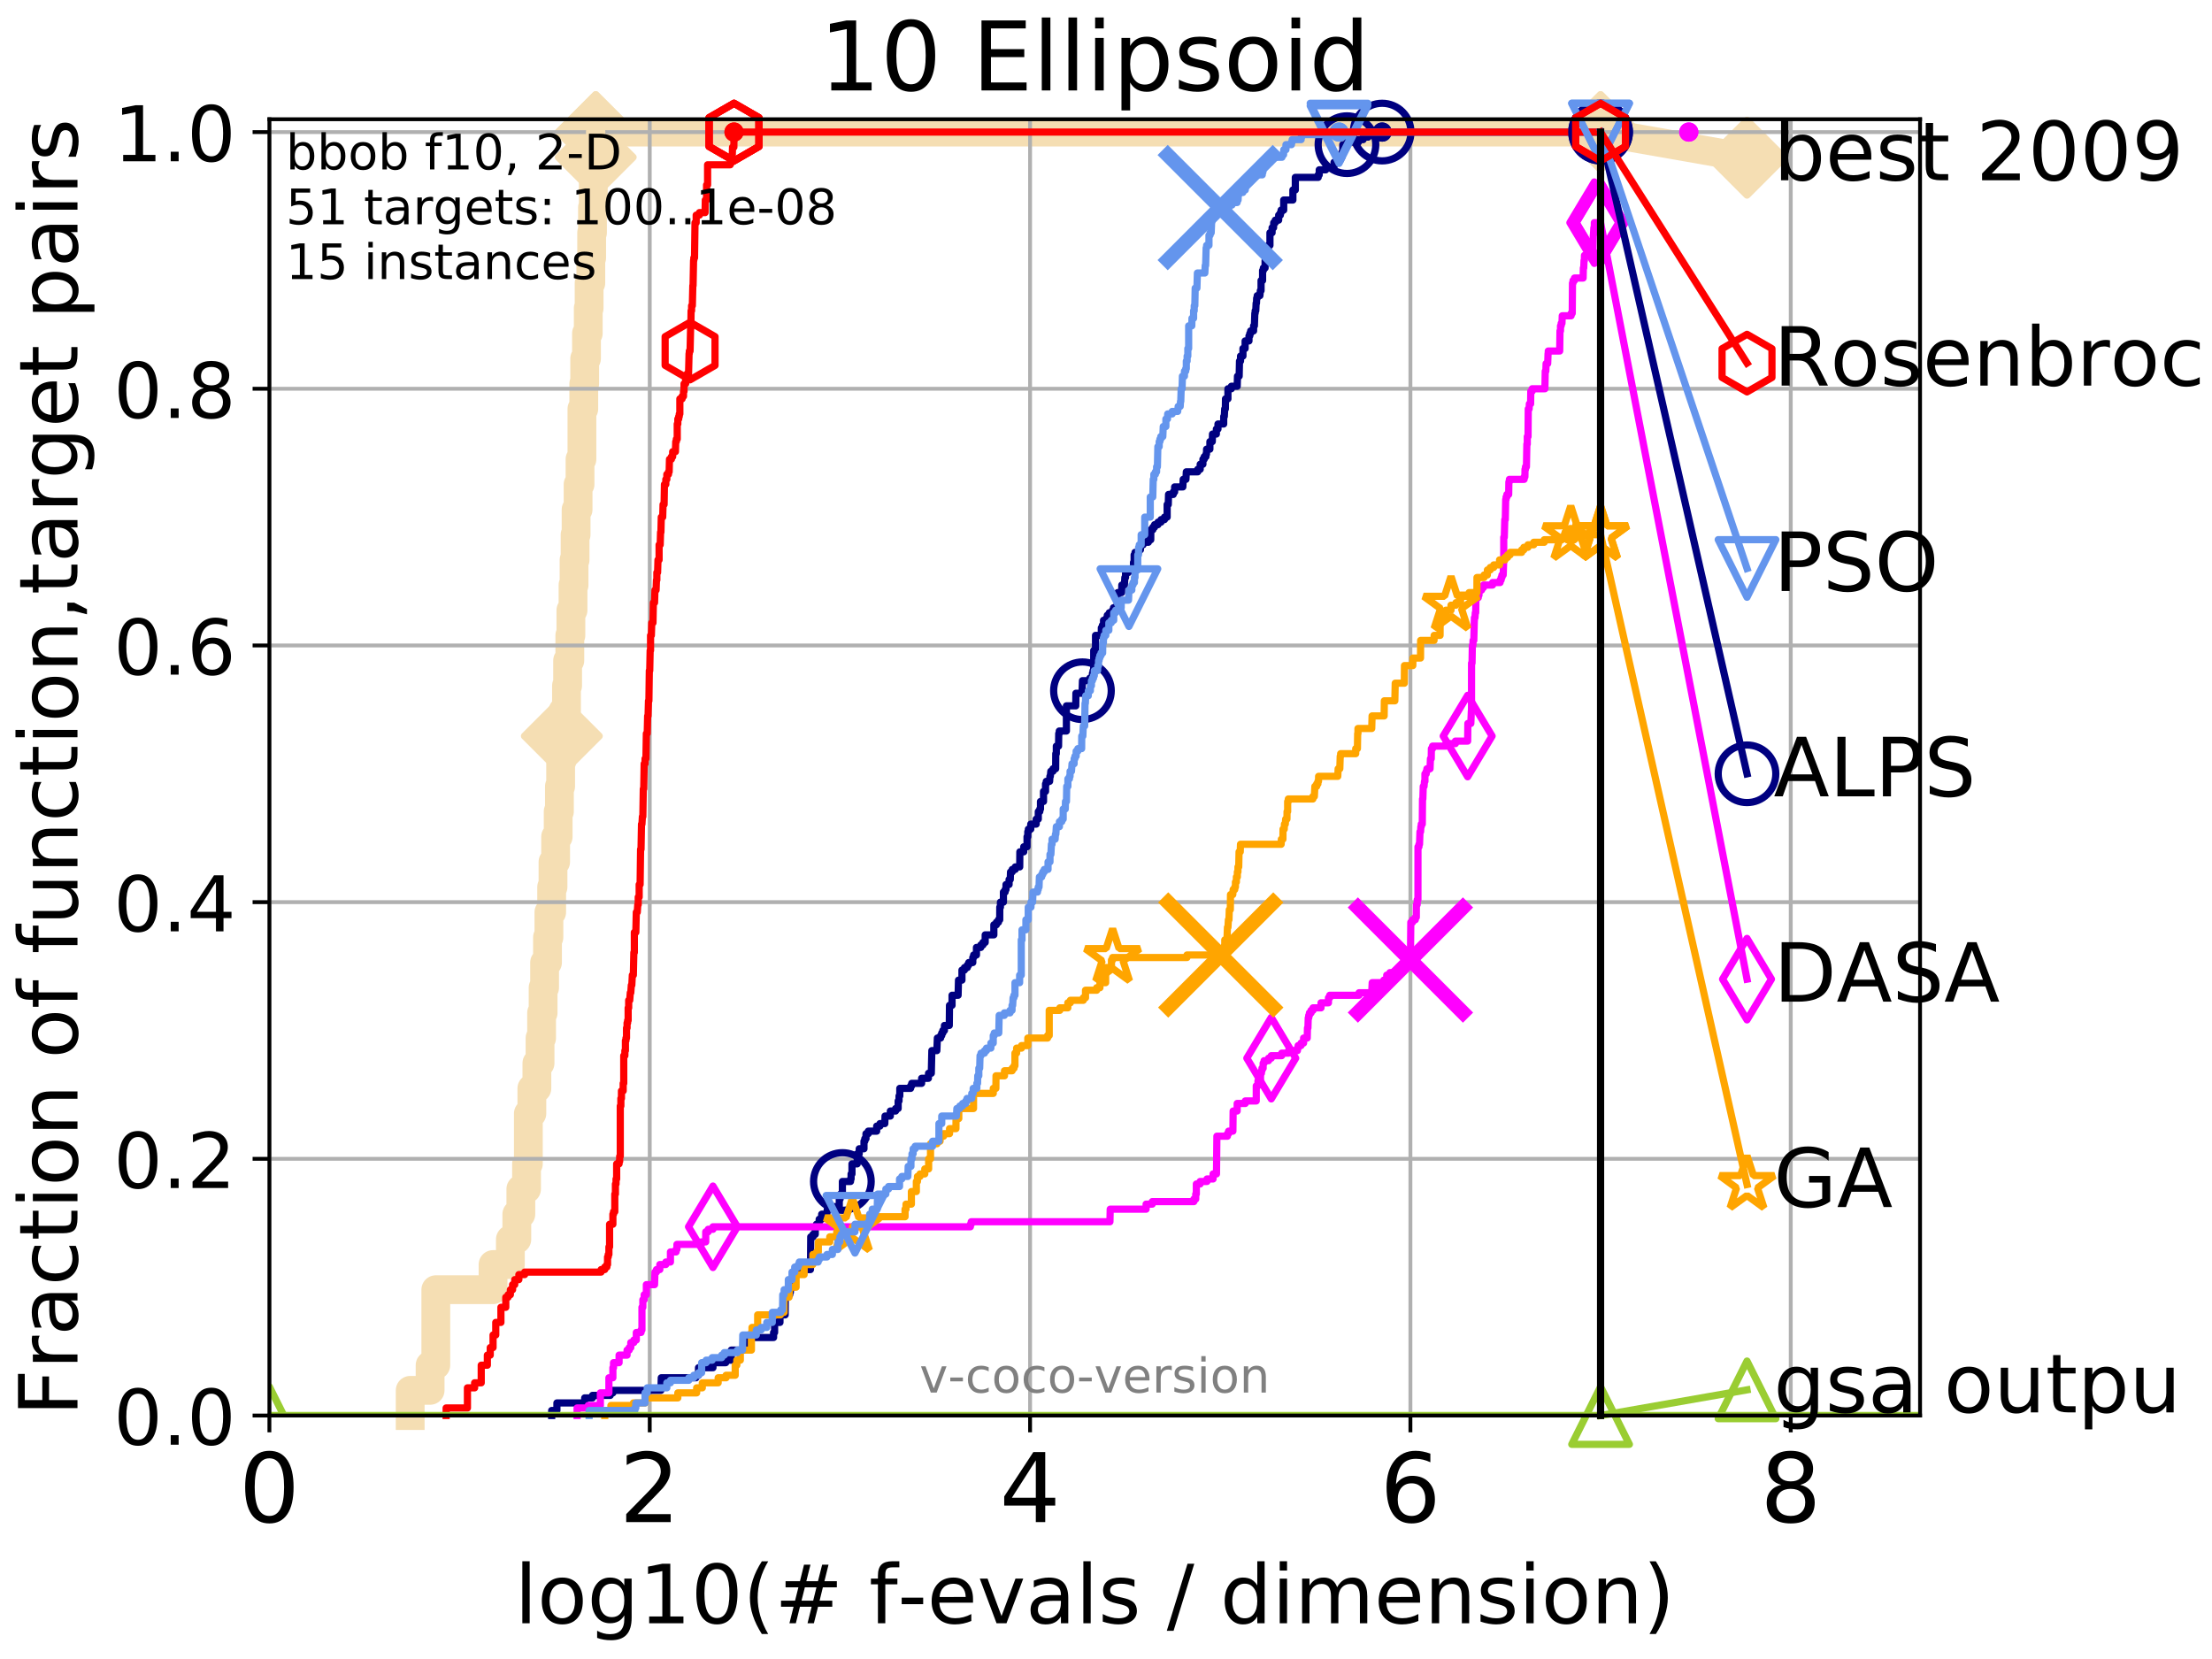 <?xml version="1.0" encoding="utf-8" standalone="no"?>
<!DOCTYPE svg PUBLIC "-//W3C//DTD SVG 1.1//EN"
  "http://www.w3.org/Graphics/SVG/1.1/DTD/svg11.dtd">
<!-- Created with matplotlib (http://matplotlib.org/) -->
<svg height="345.6pt" version="1.1" viewBox="0 0 460.8 345.6" width="460.8pt" xmlns="http://www.w3.org/2000/svg" xmlns:xlink="http://www.w3.org/1999/xlink">
 <defs>
  <style type="text/css">
*{stroke-linecap:butt;stroke-linejoin:round;}
  </style>
 </defs>
 <g id="figure_1">
  <g id="patch_1">
   <path d="M 0 345.6 
L 460.8 345.6 
L 460.8 0 
L 0 0 
z
" style="fill:#ffffff;"/>
  </g>
  <g id="axes_1">
   <g id="patch_2">
    <path d="M 56.12 294.88 
L 399.984 294.88 
L 399.984 24.84 
L 56.12 24.84 
z
" style="fill:#ffffff;"/>
   </g>
   <g id="line2d_1">
    <path d="M 85.45 294.88 
L 85.45 289.638 
L 89.599 289.638 
L 89.599 284.395 
L 90.786 284.395 
L 90.786 268.668 
L 102.712 268.668 
L 102.712 263.425 
L 106.32 263.425 
L 106.32 258.183 
L 107.661 258.183 
L 107.661 252.94 
L 108.501 252.94 
L 108.501 247.698 
L 109.688 247.698 
L 109.688 242.455 
L 110.066 242.455 
L 110.066 231.97 
L 110.798 231.97 
L 110.798 226.728 
L 111.841 226.728 
L 111.841 221.485 
L 112.503 221.485 
L 112.503 216.243 
L 112.824 216.243 
L 112.824 211 
L 113.14 211 
L 113.14 205.758 
L 113.45 205.758 
L 113.45 200.515 
L 114.054 200.515 
L 114.054 195.273 
L 114.348 195.273 
L 114.348 190.03 
L 114.922 190.03 
L 114.922 184.788 
L 115.201 184.788 
L 115.201 179.546 
L 115.748 179.546 
L 115.748 174.303 
L 116.277 174.303 
L 116.277 169.061 
L 116.536 169.061 
L 116.536 163.818 
L 116.791 163.818 
L 116.791 158.576 
L 117.042 158.576 
L 117.042 153.333 
L 117.289 153.333 
L 117.289 148.091 
L 118.011 148.091 
L 118.011 142.848 
L 118.245 142.848 
L 118.245 137.606 
L 118.704 137.606 
L 118.704 132.363 
L 118.929 132.363 
L 118.929 127.121 
L 119.37 127.121 
L 119.37 121.878 
L 119.587 121.878 
L 119.587 116.636 
L 119.8 116.636 
L 119.8 111.393 
L 120.012 111.393 
L 120.012 106.151 
L 120.426 106.151 
L 120.426 100.908 
L 120.831 100.908 
L 120.831 95.666 
L 121.226 95.666 
L 121.226 85.181 
L 121.613 85.181 
L 121.613 79.938 
L 121.803 79.938 
L 121.803 74.696 
L 122.177 74.696 
L 122.177 69.453 
L 122.543 69.453 
L 122.543 64.211 
L 122.723 64.211 
L 122.723 58.969 
L 123.078 58.969 
L 123.078 53.726 
L 123.253 53.726 
L 123.253 48.484 
L 123.426 48.484 
L 123.426 43.241 
L 123.597 43.241 
L 123.597 37.999 
L 123.767 37.999 
L 123.767 32.756 
L 124.101 32.756 
L 124.101 27.514 
L 333.43 27.514 
" style="fill:none;stroke:#f5deb3;stroke-linecap:square;stroke-width:6;"/>
   </g>
   <g id="line2d_2">
    <defs>
     <path d="M -0 7.778 
L 7.778 0 
L 0 -7.778 
L -7.778 -0 
z
" id="m033bf49879" style="stroke:#f5deb3;stroke-linejoin:miter;stroke-width:1.5;"/>
    </defs>
    <g>
     <use style="fill:#f5deb3;stroke:#f5deb3;stroke-linejoin:miter;stroke-width:1.5;" x="117.042" xlink:href="#m033bf49879" y="153.333"/>
     <use style="fill:#f5deb3;stroke:#f5deb3;stroke-linejoin:miter;stroke-width:1.5;" x="124.101" xlink:href="#m033bf49879" y="32.756"/>
     <use style="fill:#f5deb3;stroke:#f5deb3;stroke-linejoin:miter;stroke-width:1.5;" x="124.101" xlink:href="#m033bf49879" y="27.514"/>
     <use style="fill:#f5deb3;stroke:#f5deb3;stroke-linejoin:miter;stroke-width:1.5;" x="124.101" xlink:href="#m033bf49879" y="27.514"/>
     <use style="fill:#f5deb3;stroke:#f5deb3;stroke-linejoin:miter;stroke-width:1.5;" x="333.43" xlink:href="#m033bf49879" y="27.514"/>
    </g>
   </g>
   <g id="line2d_3">
    <path style="fill:none;stroke:#f5deb3;stroke-linecap:square;stroke-width:6;"/>
    <g/>
   </g>
   <g id="line2d_4">
    <path d="M 333.43 27.514 
L 363.934 32.861 
" style="fill:none;stroke:#f5deb3;stroke-linecap:square;stroke-width:6;"/>
    <g>
     <use style="fill:#f5deb3;stroke:#f5deb3;stroke-linejoin:miter;stroke-width:1.5;" x="333.43" xlink:href="#m033bf49879" y="27.514"/>
     <use style="fill:#f5deb3;stroke:#f5deb3;stroke-linejoin:miter;stroke-width:1.5;" x="363.934" xlink:href="#m033bf49879" y="32.861"/>
    </g>
   </g>
   <g id="matplotlib.axis_1">
    <g id="xtick_1">
     <g id="line2d_5">
      <path clip-path="url(#pcac5c66929)" d="M 56.12 294.88 
L 56.12 24.84 
" style="fill:none;stroke:#b0b0b0;stroke-linecap:square;stroke-width:0.8;"/>
     </g>
     <g id="line2d_6">
      <defs>
       <path d="M 0 0 
L 0 3.5 
" id="m9110dabf50" style="stroke:#000000;stroke-width:0.8;"/>
      </defs>
      <g>
       <use style="stroke:#000000;stroke-width:0.8;" x="56.12" xlink:href="#m9110dabf50" y="294.88"/>
      </g>
     </g>
     <g id="text_1">
      <!-- 0 -->
      <defs>
       <path d="M 31.781 66.406 
Q 24.172 66.406 20.328 58.906 
Q 16.5 51.422 16.5 36.375 
Q 16.5 21.391 20.328 13.891 
Q 24.172 6.391 31.781 6.391 
Q 39.453 6.391 43.281 13.891 
Q 47.125 21.391 47.125 36.375 
Q 47.125 51.422 43.281 58.906 
Q 39.453 66.406 31.781 66.406 
z
M 31.781 74.219 
Q 44.047 74.219 50.516 64.516 
Q 56.984 54.828 56.984 36.375 
Q 56.984 17.969 50.516 8.266 
Q 44.047 -1.422 31.781 -1.422 
Q 19.531 -1.422 13.062 8.266 
Q 6.594 17.969 6.594 36.375 
Q 6.594 54.828 13.062 64.516 
Q 19.531 74.219 31.781 74.219 
z
" id="DejaVuSans-30"/>
      </defs>
      <g transform="translate(49.758 317.077)scale(0.2 -0.2)">
       <use xlink:href="#DejaVuSans-30"/>
      </g>
     </g>
    </g>
    <g id="xtick_2">
     <g id="line2d_7">
      <path clip-path="url(#pcac5c66929)" d="M 135.351 294.88 
L 135.351 24.84 
" style="fill:none;stroke:#b0b0b0;stroke-linecap:square;stroke-width:0.8;"/>
     </g>
     <g id="line2d_8">
      <g>
       <use style="stroke:#000000;stroke-width:0.8;" x="135.351" xlink:href="#m9110dabf50" y="294.88"/>
      </g>
     </g>
     <g id="text_2">
      <!-- 2 -->
      <defs>
       <path d="M 19.188 8.297 
L 53.609 8.297 
L 53.609 0 
L 7.328 0 
L 7.328 8.297 
Q 12.938 14.109 22.625 23.891 
Q 32.328 33.688 34.812 36.531 
Q 39.547 41.844 41.422 45.531 
Q 43.312 49.219 43.312 52.781 
Q 43.312 58.594 39.234 62.25 
Q 35.156 65.922 28.609 65.922 
Q 23.969 65.922 18.812 64.312 
Q 13.672 62.703 7.812 59.422 
L 7.812 69.391 
Q 13.766 71.781 18.938 73 
Q 24.125 74.219 28.422 74.219 
Q 39.75 74.219 46.484 68.547 
Q 53.219 62.891 53.219 53.422 
Q 53.219 48.922 51.531 44.891 
Q 49.859 40.875 45.406 35.406 
Q 44.188 33.984 37.641 27.219 
Q 31.109 20.453 19.188 8.297 
z
" id="DejaVuSans-32"/>
      </defs>
      <g transform="translate(128.989 317.077)scale(0.2 -0.2)">
       <use xlink:href="#DejaVuSans-32"/>
      </g>
     </g>
    </g>
    <g id="xtick_3">
     <g id="line2d_9">
      <path clip-path="url(#pcac5c66929)" d="M 214.583 294.88 
L 214.583 24.84 
" style="fill:none;stroke:#b0b0b0;stroke-linecap:square;stroke-width:0.8;"/>
     </g>
     <g id="line2d_10">
      <g>
       <use style="stroke:#000000;stroke-width:0.8;" x="214.583" xlink:href="#m9110dabf50" y="294.88"/>
      </g>
     </g>
     <g id="text_3">
      <!-- 4 -->
      <defs>
       <path d="M 37.797 64.312 
L 12.891 25.391 
L 37.797 25.391 
z
M 35.203 72.906 
L 47.609 72.906 
L 47.609 25.391 
L 58.016 25.391 
L 58.016 17.188 
L 47.609 17.188 
L 47.609 0 
L 37.797 0 
L 37.797 17.188 
L 4.891 17.188 
L 4.891 26.703 
z
" id="DejaVuSans-34"/>
      </defs>
      <g transform="translate(208.22 317.077)scale(0.2 -0.2)">
       <use xlink:href="#DejaVuSans-34"/>
      </g>
     </g>
    </g>
    <g id="xtick_4">
     <g id="line2d_11">
      <path clip-path="url(#pcac5c66929)" d="M 293.814 294.88 
L 293.814 24.84 
" style="fill:none;stroke:#b0b0b0;stroke-linecap:square;stroke-width:0.8;"/>
     </g>
     <g id="line2d_12">
      <g>
       <use style="stroke:#000000;stroke-width:0.8;" x="293.814" xlink:href="#m9110dabf50" y="294.88"/>
      </g>
     </g>
     <g id="text_4">
      <!-- 6 -->
      <defs>
       <path d="M 33.016 40.375 
Q 26.375 40.375 22.484 35.828 
Q 18.609 31.297 18.609 23.391 
Q 18.609 15.531 22.484 10.953 
Q 26.375 6.391 33.016 6.391 
Q 39.656 6.391 43.531 10.953 
Q 47.406 15.531 47.406 23.391 
Q 47.406 31.297 43.531 35.828 
Q 39.656 40.375 33.016 40.375 
z
M 52.594 71.297 
L 52.594 62.312 
Q 48.875 64.062 45.094 64.984 
Q 41.312 65.922 37.594 65.922 
Q 27.828 65.922 22.672 59.328 
Q 17.531 52.734 16.797 39.406 
Q 19.672 43.656 24.016 45.922 
Q 28.375 48.188 33.594 48.188 
Q 44.578 48.188 50.953 41.516 
Q 57.328 34.859 57.328 23.391 
Q 57.328 12.156 50.688 5.359 
Q 44.047 -1.422 33.016 -1.422 
Q 20.359 -1.422 13.672 8.266 
Q 6.984 17.969 6.984 36.375 
Q 6.984 53.656 15.188 63.938 
Q 23.391 74.219 37.203 74.219 
Q 40.922 74.219 44.703 73.484 
Q 48.484 72.75 52.594 71.297 
z
" id="DejaVuSans-36"/>
      </defs>
      <g transform="translate(287.452 317.077)scale(0.2 -0.2)">
       <use xlink:href="#DejaVuSans-36"/>
      </g>
     </g>
    </g>
    <g id="xtick_5">
     <g id="line2d_13">
      <path clip-path="url(#pcac5c66929)" d="M 373.045 294.88 
L 373.045 24.84 
" style="fill:none;stroke:#b0b0b0;stroke-linecap:square;stroke-width:0.8;"/>
     </g>
     <g id="line2d_14">
      <g>
       <use style="stroke:#000000;stroke-width:0.8;" x="373.045" xlink:href="#m9110dabf50" y="294.88"/>
      </g>
     </g>
     <g id="text_5">
      <!-- 8 -->
      <defs>
       <path d="M 31.781 34.625 
Q 24.75 34.625 20.719 30.859 
Q 16.703 27.094 16.703 20.516 
Q 16.703 13.922 20.719 10.156 
Q 24.75 6.391 31.781 6.391 
Q 38.812 6.391 42.859 10.172 
Q 46.922 13.969 46.922 20.516 
Q 46.922 27.094 42.891 30.859 
Q 38.875 34.625 31.781 34.625 
z
M 21.922 38.812 
Q 15.578 40.375 12.031 44.719 
Q 8.5 49.078 8.5 55.328 
Q 8.5 64.062 14.719 69.141 
Q 20.953 74.219 31.781 74.219 
Q 42.672 74.219 48.875 69.141 
Q 55.078 64.062 55.078 55.328 
Q 55.078 49.078 51.531 44.719 
Q 48 40.375 41.703 38.812 
Q 48.828 37.156 52.797 32.312 
Q 56.781 27.484 56.781 20.516 
Q 56.781 9.906 50.312 4.234 
Q 43.844 -1.422 31.781 -1.422 
Q 19.734 -1.422 13.25 4.234 
Q 6.781 9.906 6.781 20.516 
Q 6.781 27.484 10.781 32.312 
Q 14.797 37.156 21.922 38.812 
z
M 18.312 54.391 
Q 18.312 48.734 21.844 45.562 
Q 25.391 42.391 31.781 42.391 
Q 38.141 42.391 41.719 45.562 
Q 45.312 48.734 45.312 54.391 
Q 45.312 60.062 41.719 63.234 
Q 38.141 66.406 31.781 66.406 
Q 25.391 66.406 21.844 63.234 
Q 18.312 60.062 18.312 54.391 
z
" id="DejaVuSans-38"/>
      </defs>
      <g transform="translate(366.683 317.077)scale(0.2 -0.2)">
       <use xlink:href="#DejaVuSans-38"/>
      </g>
     </g>
    </g>
    <g id="text_6">
     <!-- log10(# f-evals / dimension) -->
     <defs>
      <path d="M 9.422 75.984 
L 18.406 75.984 
L 18.406 0 
L 9.422 0 
z
" id="DejaVuSans-6c"/>
      <path d="M 30.609 48.391 
Q 23.391 48.391 19.188 42.75 
Q 14.984 37.109 14.984 27.297 
Q 14.984 17.484 19.156 11.844 
Q 23.344 6.203 30.609 6.203 
Q 37.797 6.203 41.984 11.859 
Q 46.188 17.531 46.188 27.297 
Q 46.188 37.016 41.984 42.703 
Q 37.797 48.391 30.609 48.391 
z
M 30.609 56 
Q 42.328 56 49.016 48.375 
Q 55.719 40.766 55.719 27.297 
Q 55.719 13.875 49.016 6.219 
Q 42.328 -1.422 30.609 -1.422 
Q 18.844 -1.422 12.172 6.219 
Q 5.516 13.875 5.516 27.297 
Q 5.516 40.766 12.172 48.375 
Q 18.844 56 30.609 56 
z
" id="DejaVuSans-6f"/>
      <path d="M 45.406 27.984 
Q 45.406 37.75 41.375 43.109 
Q 37.359 48.484 30.078 48.484 
Q 22.859 48.484 18.828 43.109 
Q 14.797 37.75 14.797 27.984 
Q 14.797 18.266 18.828 12.891 
Q 22.859 7.516 30.078 7.516 
Q 37.359 7.516 41.375 12.891 
Q 45.406 18.266 45.406 27.984 
z
M 54.391 6.781 
Q 54.391 -7.172 48.188 -13.984 
Q 42 -20.797 29.203 -20.797 
Q 24.469 -20.797 20.266 -20.094 
Q 16.062 -19.391 12.109 -17.922 
L 12.109 -9.188 
Q 16.062 -11.328 19.922 -12.344 
Q 23.781 -13.375 27.781 -13.375 
Q 36.625 -13.375 41.016 -8.766 
Q 45.406 -4.156 45.406 5.172 
L 45.406 9.625 
Q 42.625 4.781 38.281 2.391 
Q 33.938 0 27.875 0 
Q 17.828 0 11.672 7.656 
Q 5.516 15.328 5.516 27.984 
Q 5.516 40.672 11.672 48.328 
Q 17.828 56 27.875 56 
Q 33.938 56 38.281 53.609 
Q 42.625 51.219 45.406 46.391 
L 45.406 54.688 
L 54.391 54.688 
z
" id="DejaVuSans-67"/>
      <path d="M 12.406 8.297 
L 28.516 8.297 
L 28.516 63.922 
L 10.984 60.406 
L 10.984 69.391 
L 28.422 72.906 
L 38.281 72.906 
L 38.281 8.297 
L 54.391 8.297 
L 54.391 0 
L 12.406 0 
z
" id="DejaVuSans-31"/>
      <path d="M 31 75.875 
Q 24.469 64.656 21.281 53.656 
Q 18.109 42.672 18.109 31.391 
Q 18.109 20.125 21.312 9.062 
Q 24.516 -2 31 -13.188 
L 23.188 -13.188 
Q 15.875 -1.703 12.234 9.375 
Q 8.594 20.453 8.594 31.391 
Q 8.594 42.281 12.203 53.312 
Q 15.828 64.359 23.188 75.875 
z
" id="DejaVuSans-28"/>
      <path d="M 51.125 44 
L 36.922 44 
L 32.812 27.688 
L 47.125 27.688 
z
M 43.797 71.781 
L 38.719 51.516 
L 52.984 51.516 
L 58.109 71.781 
L 65.922 71.781 
L 60.891 51.516 
L 76.125 51.516 
L 76.125 44 
L 58.984 44 
L 54.984 27.688 
L 70.516 27.688 
L 70.516 20.219 
L 53.078 20.219 
L 48 0 
L 40.188 0 
L 45.219 20.219 
L 30.906 20.219 
L 25.875 0 
L 18.016 0 
L 23.094 20.219 
L 7.719 20.219 
L 7.719 27.688 
L 24.906 27.688 
L 29 44 
L 13.281 44 
L 13.281 51.516 
L 30.906 51.516 
L 35.891 71.781 
z
" id="DejaVuSans-23"/>
      <path id="DejaVuSans-20"/>
      <path d="M 37.109 75.984 
L 37.109 68.5 
L 28.516 68.5 
Q 23.688 68.5 21.797 66.547 
Q 19.922 64.594 19.922 59.516 
L 19.922 54.688 
L 34.719 54.688 
L 34.719 47.703 
L 19.922 47.703 
L 19.922 0 
L 10.891 0 
L 10.891 47.703 
L 2.297 47.703 
L 2.297 54.688 
L 10.891 54.688 
L 10.891 58.5 
Q 10.891 67.625 15.141 71.797 
Q 19.391 75.984 28.609 75.984 
z
" id="DejaVuSans-66"/>
      <path d="M 4.891 31.391 
L 31.203 31.391 
L 31.203 23.391 
L 4.891 23.391 
z
" id="DejaVuSans-2d"/>
      <path d="M 56.203 29.594 
L 56.203 25.203 
L 14.891 25.203 
Q 15.484 15.922 20.484 11.062 
Q 25.484 6.203 34.422 6.203 
Q 39.594 6.203 44.453 7.469 
Q 49.312 8.734 54.109 11.281 
L 54.109 2.781 
Q 49.266 0.734 44.188 -0.344 
Q 39.109 -1.422 33.891 -1.422 
Q 20.797 -1.422 13.156 6.188 
Q 5.516 13.812 5.516 26.812 
Q 5.516 40.234 12.766 48.109 
Q 20.016 56 32.328 56 
Q 43.359 56 49.781 48.891 
Q 56.203 41.797 56.203 29.594 
z
M 47.219 32.234 
Q 47.125 39.594 43.094 43.984 
Q 39.062 48.391 32.422 48.391 
Q 24.906 48.391 20.391 44.141 
Q 15.875 39.891 15.188 32.172 
z
" id="DejaVuSans-65"/>
      <path d="M 2.984 54.688 
L 12.5 54.688 
L 29.594 8.797 
L 46.688 54.688 
L 56.203 54.688 
L 35.688 0 
L 23.484 0 
z
" id="DejaVuSans-76"/>
      <path d="M 34.281 27.484 
Q 23.391 27.484 19.188 25 
Q 14.984 22.516 14.984 16.5 
Q 14.984 11.719 18.141 8.906 
Q 21.297 6.109 26.703 6.109 
Q 34.188 6.109 38.703 11.406 
Q 43.219 16.703 43.219 25.484 
L 43.219 27.484 
z
M 52.203 31.203 
L 52.203 0 
L 43.219 0 
L 43.219 8.297 
Q 40.141 3.328 35.547 0.953 
Q 30.953 -1.422 24.312 -1.422 
Q 15.922 -1.422 10.953 3.297 
Q 6 8.016 6 15.922 
Q 6 25.141 12.172 29.828 
Q 18.359 34.516 30.609 34.516 
L 43.219 34.516 
L 43.219 35.406 
Q 43.219 41.609 39.141 45 
Q 35.062 48.391 27.688 48.391 
Q 23 48.391 18.547 47.266 
Q 14.109 46.141 10.016 43.891 
L 10.016 52.203 
Q 14.938 54.109 19.578 55.047 
Q 24.219 56 28.609 56 
Q 40.484 56 46.344 49.844 
Q 52.203 43.703 52.203 31.203 
z
" id="DejaVuSans-61"/>
      <path d="M 44.281 53.078 
L 44.281 44.578 
Q 40.484 46.531 36.375 47.5 
Q 32.281 48.484 27.875 48.484 
Q 21.188 48.484 17.844 46.438 
Q 14.5 44.391 14.5 40.281 
Q 14.5 37.156 16.891 35.375 
Q 19.281 33.594 26.516 31.984 
L 29.594 31.297 
Q 39.156 29.25 43.188 25.516 
Q 47.219 21.781 47.219 15.094 
Q 47.219 7.469 41.188 3.016 
Q 35.156 -1.422 24.609 -1.422 
Q 20.219 -1.422 15.453 -0.562 
Q 10.688 0.297 5.422 2 
L 5.422 11.281 
Q 10.406 8.688 15.234 7.391 
Q 20.062 6.109 24.812 6.109 
Q 31.156 6.109 34.562 8.281 
Q 37.984 10.453 37.984 14.406 
Q 37.984 18.062 35.516 20.016 
Q 33.062 21.969 24.703 23.781 
L 21.578 24.516 
Q 13.234 26.266 9.516 29.906 
Q 5.812 33.547 5.812 39.891 
Q 5.812 47.609 11.281 51.797 
Q 16.75 56 26.812 56 
Q 31.781 56 36.172 55.266 
Q 40.578 54.547 44.281 53.078 
z
" id="DejaVuSans-73"/>
      <path d="M 25.391 72.906 
L 33.688 72.906 
L 8.297 -9.281 
L 0 -9.281 
z
" id="DejaVuSans-2f"/>
      <path d="M 45.406 46.391 
L 45.406 75.984 
L 54.391 75.984 
L 54.391 0 
L 45.406 0 
L 45.406 8.203 
Q 42.578 3.328 38.25 0.953 
Q 33.938 -1.422 27.875 -1.422 
Q 17.969 -1.422 11.734 6.484 
Q 5.516 14.406 5.516 27.297 
Q 5.516 40.188 11.734 48.094 
Q 17.969 56 27.875 56 
Q 33.938 56 38.25 53.625 
Q 42.578 51.266 45.406 46.391 
z
M 14.797 27.297 
Q 14.797 17.391 18.875 11.75 
Q 22.953 6.109 30.078 6.109 
Q 37.203 6.109 41.297 11.75 
Q 45.406 17.391 45.406 27.297 
Q 45.406 37.203 41.297 42.844 
Q 37.203 48.484 30.078 48.484 
Q 22.953 48.484 18.875 42.844 
Q 14.797 37.203 14.797 27.297 
z
" id="DejaVuSans-64"/>
      <path d="M 9.422 54.688 
L 18.406 54.688 
L 18.406 0 
L 9.422 0 
z
M 9.422 75.984 
L 18.406 75.984 
L 18.406 64.594 
L 9.422 64.594 
z
" id="DejaVuSans-69"/>
      <path d="M 52 44.188 
Q 55.375 50.25 60.062 53.125 
Q 64.75 56 71.094 56 
Q 79.641 56 84.281 50.016 
Q 88.922 44.047 88.922 33.016 
L 88.922 0 
L 79.891 0 
L 79.891 32.719 
Q 79.891 40.578 77.094 44.375 
Q 74.312 48.188 68.609 48.188 
Q 61.625 48.188 57.562 43.547 
Q 53.516 38.922 53.516 30.906 
L 53.516 0 
L 44.484 0 
L 44.484 32.719 
Q 44.484 40.625 41.703 44.406 
Q 38.922 48.188 33.109 48.188 
Q 26.219 48.188 22.156 43.531 
Q 18.109 38.875 18.109 30.906 
L 18.109 0 
L 9.078 0 
L 9.078 54.688 
L 18.109 54.688 
L 18.109 46.188 
Q 21.188 51.219 25.484 53.609 
Q 29.781 56 35.688 56 
Q 41.656 56 45.828 52.969 
Q 50 49.953 52 44.188 
z
" id="DejaVuSans-6d"/>
      <path d="M 54.891 33.016 
L 54.891 0 
L 45.906 0 
L 45.906 32.719 
Q 45.906 40.484 42.875 44.328 
Q 39.844 48.188 33.797 48.188 
Q 26.516 48.188 22.312 43.547 
Q 18.109 38.922 18.109 30.906 
L 18.109 0 
L 9.078 0 
L 9.078 54.688 
L 18.109 54.688 
L 18.109 46.188 
Q 21.344 51.125 25.703 53.562 
Q 30.078 56 35.797 56 
Q 45.219 56 50.047 50.172 
Q 54.891 44.344 54.891 33.016 
z
" id="DejaVuSans-6e"/>
      <path d="M 8.016 75.875 
L 15.828 75.875 
Q 23.141 64.359 26.781 53.312 
Q 30.422 42.281 30.422 31.391 
Q 30.422 20.453 26.781 9.375 
Q 23.141 -1.703 15.828 -13.188 
L 8.016 -13.188 
Q 14.5 -2 17.703 9.062 
Q 20.906 20.125 20.906 31.391 
Q 20.906 42.672 17.703 53.656 
Q 14.5 64.656 8.016 75.875 
z
" id="DejaVuSans-29"/>
     </defs>
     <g transform="translate(107.211 338.154)scale(0.17 -0.17)">
      <use xlink:href="#DejaVuSans-6c"/>
      <use x="27.783" xlink:href="#DejaVuSans-6f"/>
      <use x="88.965" xlink:href="#DejaVuSans-67"/>
      <use x="152.441" xlink:href="#DejaVuSans-31"/>
      <use x="216.064" xlink:href="#DejaVuSans-30"/>
      <use x="279.688" xlink:href="#DejaVuSans-28"/>
      <use x="318.701" xlink:href="#DejaVuSans-23"/>
      <use x="402.49" xlink:href="#DejaVuSans-20"/>
      <use x="434.277" xlink:href="#DejaVuSans-66"/>
      <use x="469.404" xlink:href="#DejaVuSans-2d"/>
      <use x="505.488" xlink:href="#DejaVuSans-65"/>
      <use x="567.012" xlink:href="#DejaVuSans-76"/>
      <use x="626.191" xlink:href="#DejaVuSans-61"/>
      <use x="687.471" xlink:href="#DejaVuSans-6c"/>
      <use x="715.254" xlink:href="#DejaVuSans-73"/>
      <use x="767.354" xlink:href="#DejaVuSans-20"/>
      <use x="799.141" xlink:href="#DejaVuSans-2f"/>
      <use x="832.832" xlink:href="#DejaVuSans-20"/>
      <use x="864.619" xlink:href="#DejaVuSans-64"/>
      <use x="928.096" xlink:href="#DejaVuSans-69"/>
      <use x="955.879" xlink:href="#DejaVuSans-6d"/>
      <use x="1053.291" xlink:href="#DejaVuSans-65"/>
      <use x="1114.814" xlink:href="#DejaVuSans-6e"/>
      <use x="1178.193" xlink:href="#DejaVuSans-73"/>
      <use x="1230.293" xlink:href="#DejaVuSans-69"/>
      <use x="1258.076" xlink:href="#DejaVuSans-6f"/>
      <use x="1319.258" xlink:href="#DejaVuSans-6e"/>
      <use x="1382.637" xlink:href="#DejaVuSans-29"/>
     </g>
    </g>
   </g>
   <g id="matplotlib.axis_2">
    <g id="ytick_1">
     <g id="line2d_15">
      <path clip-path="url(#pcac5c66929)" d="M 56.12 294.88 
L 399.984 294.88 
" style="fill:none;stroke:#b0b0b0;stroke-linecap:square;stroke-width:0.8;"/>
     </g>
     <g id="line2d_16">
      <defs>
       <path d="M 0 0 
L -3.5 0 
" id="m1a59078116" style="stroke:#000000;stroke-width:0.8;"/>
      </defs>
      <g>
       <use style="stroke:#000000;stroke-width:0.8;" x="56.12" xlink:href="#m1a59078116" y="294.88"/>
      </g>
     </g>
     <g id="text_7">
      <!-- 0.0 -->
      <defs>
       <path d="M 10.688 12.406 
L 21 12.406 
L 21 0 
L 10.688 0 
z
" id="DejaVuSans-2e"/>
      </defs>
      <g transform="translate(23.675 300.959)scale(0.16 -0.16)">
       <use xlink:href="#DejaVuSans-30"/>
       <use x="63.623" xlink:href="#DejaVuSans-2e"/>
       <use x="95.41" xlink:href="#DejaVuSans-30"/>
      </g>
     </g>
    </g>
    <g id="ytick_2">
     <g id="line2d_17">
      <path clip-path="url(#pcac5c66929)" d="M 56.12 241.407 
L 399.984 241.407 
" style="fill:none;stroke:#b0b0b0;stroke-linecap:square;stroke-width:0.8;"/>
     </g>
     <g id="line2d_18">
      <g>
       <use style="stroke:#000000;stroke-width:0.8;" x="56.12" xlink:href="#m1a59078116" y="241.407"/>
      </g>
     </g>
     <g id="text_8">
      <!-- 0.2 -->
      <g transform="translate(23.675 247.485)scale(0.16 -0.16)">
       <use xlink:href="#DejaVuSans-30"/>
       <use x="63.623" xlink:href="#DejaVuSans-2e"/>
       <use x="95.41" xlink:href="#DejaVuSans-32"/>
      </g>
     </g>
    </g>
    <g id="ytick_3">
     <g id="line2d_19">
      <path clip-path="url(#pcac5c66929)" d="M 56.12 187.933 
L 399.984 187.933 
" style="fill:none;stroke:#b0b0b0;stroke-linecap:square;stroke-width:0.8;"/>
     </g>
     <g id="line2d_20">
      <g>
       <use style="stroke:#000000;stroke-width:0.8;" x="56.12" xlink:href="#m1a59078116" y="187.933"/>
      </g>
     </g>
     <g id="text_9">
      <!-- 0.4 -->
      <g transform="translate(23.675 194.012)scale(0.16 -0.16)">
       <use xlink:href="#DejaVuSans-30"/>
       <use x="63.623" xlink:href="#DejaVuSans-2e"/>
       <use x="95.41" xlink:href="#DejaVuSans-34"/>
      </g>
     </g>
    </g>
    <g id="ytick_4">
     <g id="line2d_21">
      <path clip-path="url(#pcac5c66929)" d="M 56.12 134.46 
L 399.984 134.46 
" style="fill:none;stroke:#b0b0b0;stroke-linecap:square;stroke-width:0.8;"/>
     </g>
     <g id="line2d_22">
      <g>
       <use style="stroke:#000000;stroke-width:0.8;" x="56.12" xlink:href="#m1a59078116" y="134.46"/>
      </g>
     </g>
     <g id="text_10">
      <!-- 0.6 -->
      <g transform="translate(23.675 140.539)scale(0.16 -0.16)">
       <use xlink:href="#DejaVuSans-30"/>
       <use x="63.623" xlink:href="#DejaVuSans-2e"/>
       <use x="95.41" xlink:href="#DejaVuSans-36"/>
      </g>
     </g>
    </g>
    <g id="ytick_5">
     <g id="line2d_23">
      <path clip-path="url(#pcac5c66929)" d="M 56.12 80.987 
L 399.984 80.987 
" style="fill:none;stroke:#b0b0b0;stroke-linecap:square;stroke-width:0.8;"/>
     </g>
     <g id="line2d_24">
      <g>
       <use style="stroke:#000000;stroke-width:0.8;" x="56.12" xlink:href="#m1a59078116" y="80.987"/>
      </g>
     </g>
     <g id="text_11">
      <!-- 0.8 -->
      <g transform="translate(23.675 87.066)scale(0.16 -0.16)">
       <use xlink:href="#DejaVuSans-30"/>
       <use x="63.623" xlink:href="#DejaVuSans-2e"/>
       <use x="95.41" xlink:href="#DejaVuSans-38"/>
      </g>
     </g>
    </g>
    <g id="ytick_6">
     <g id="line2d_25">
      <path clip-path="url(#pcac5c66929)" d="M 56.12 27.514 
L 399.984 27.514 
" style="fill:none;stroke:#b0b0b0;stroke-linecap:square;stroke-width:0.8;"/>
     </g>
     <g id="line2d_26">
      <g>
       <use style="stroke:#000000;stroke-width:0.8;" x="56.12" xlink:href="#m1a59078116" y="27.514"/>
      </g>
     </g>
     <g id="text_12">
      <!-- 1.0 -->
      <g transform="translate(23.675 33.592)scale(0.16 -0.16)">
       <use xlink:href="#DejaVuSans-31"/>
       <use x="63.623" xlink:href="#DejaVuSans-2e"/>
       <use x="95.41" xlink:href="#DejaVuSans-30"/>
      </g>
     </g>
    </g>
    <g id="text_13">
     <!-- Fraction of function,target pairs -->
     <defs>
      <path d="M 9.812 72.906 
L 51.703 72.906 
L 51.703 64.594 
L 19.672 64.594 
L 19.672 43.109 
L 48.578 43.109 
L 48.578 34.812 
L 19.672 34.812 
L 19.672 0 
L 9.812 0 
z
" id="DejaVuSans-46"/>
      <path d="M 41.109 46.297 
Q 39.594 47.172 37.812 47.578 
Q 36.031 48 33.891 48 
Q 26.266 48 22.188 43.047 
Q 18.109 38.094 18.109 28.812 
L 18.109 0 
L 9.078 0 
L 9.078 54.688 
L 18.109 54.688 
L 18.109 46.188 
Q 20.953 51.172 25.484 53.578 
Q 30.031 56 36.531 56 
Q 37.453 56 38.578 55.875 
Q 39.703 55.766 41.062 55.516 
z
" id="DejaVuSans-72"/>
      <path d="M 48.781 52.594 
L 48.781 44.188 
Q 44.969 46.297 41.141 47.344 
Q 37.312 48.391 33.406 48.391 
Q 24.656 48.391 19.812 42.844 
Q 14.984 37.312 14.984 27.297 
Q 14.984 17.281 19.812 11.734 
Q 24.656 6.203 33.406 6.203 
Q 37.312 6.203 41.141 7.25 
Q 44.969 8.297 48.781 10.406 
L 48.781 2.094 
Q 45.016 0.344 40.984 -0.531 
Q 36.969 -1.422 32.422 -1.422 
Q 20.062 -1.422 12.781 6.344 
Q 5.516 14.109 5.516 27.297 
Q 5.516 40.672 12.859 48.328 
Q 20.219 56 33.016 56 
Q 37.156 56 41.109 55.141 
Q 45.062 54.297 48.781 52.594 
z
" id="DejaVuSans-63"/>
      <path d="M 18.312 70.219 
L 18.312 54.688 
L 36.812 54.688 
L 36.812 47.703 
L 18.312 47.703 
L 18.312 18.016 
Q 18.312 11.328 20.141 9.422 
Q 21.969 7.516 27.594 7.516 
L 36.812 7.516 
L 36.812 0 
L 27.594 0 
Q 17.188 0 13.234 3.875 
Q 9.281 7.766 9.281 18.016 
L 9.281 47.703 
L 2.688 47.703 
L 2.688 54.688 
L 9.281 54.688 
L 9.281 70.219 
z
" id="DejaVuSans-74"/>
      <path d="M 8.5 21.578 
L 8.5 54.688 
L 17.484 54.688 
L 17.484 21.922 
Q 17.484 14.156 20.5 10.266 
Q 23.531 6.391 29.594 6.391 
Q 36.859 6.391 41.078 11.031 
Q 45.312 15.672 45.312 23.688 
L 45.312 54.688 
L 54.297 54.688 
L 54.297 0 
L 45.312 0 
L 45.312 8.406 
Q 42.047 3.422 37.719 1 
Q 33.406 -1.422 27.688 -1.422 
Q 18.266 -1.422 13.375 4.438 
Q 8.5 10.297 8.5 21.578 
z
M 31.109 56 
z
" id="DejaVuSans-75"/>
      <path d="M 11.719 12.406 
L 22.016 12.406 
L 22.016 4 
L 14.016 -11.625 
L 7.719 -11.625 
L 11.719 4 
z
" id="DejaVuSans-2c"/>
      <path d="M 18.109 8.203 
L 18.109 -20.797 
L 9.078 -20.797 
L 9.078 54.688 
L 18.109 54.688 
L 18.109 46.391 
Q 20.953 51.266 25.266 53.625 
Q 29.594 56 35.594 56 
Q 45.562 56 51.781 48.094 
Q 58.016 40.188 58.016 27.297 
Q 58.016 14.406 51.781 6.484 
Q 45.562 -1.422 35.594 -1.422 
Q 29.594 -1.422 25.266 0.953 
Q 20.953 3.328 18.109 8.203 
z
M 48.688 27.297 
Q 48.688 37.203 44.609 42.844 
Q 40.531 48.484 33.406 48.484 
Q 26.266 48.484 22.188 42.844 
Q 18.109 37.203 18.109 27.297 
Q 18.109 17.391 22.188 11.75 
Q 26.266 6.109 33.406 6.109 
Q 40.531 6.109 44.609 11.75 
Q 48.688 17.391 48.688 27.297 
z
" id="DejaVuSans-70"/>
     </defs>
     <g transform="translate(16.14 294.999)rotate(-90)scale(0.17 -0.17)">
      <use xlink:href="#DejaVuSans-46"/>
      <use x="57.41" xlink:href="#DejaVuSans-72"/>
      <use x="98.523" xlink:href="#DejaVuSans-61"/>
      <use x="159.803" xlink:href="#DejaVuSans-63"/>
      <use x="214.783" xlink:href="#DejaVuSans-74"/>
      <use x="253.992" xlink:href="#DejaVuSans-69"/>
      <use x="281.775" xlink:href="#DejaVuSans-6f"/>
      <use x="342.957" xlink:href="#DejaVuSans-6e"/>
      <use x="406.336" xlink:href="#DejaVuSans-20"/>
      <use x="438.123" xlink:href="#DejaVuSans-6f"/>
      <use x="499.305" xlink:href="#DejaVuSans-66"/>
      <use x="534.51" xlink:href="#DejaVuSans-20"/>
      <use x="566.297" xlink:href="#DejaVuSans-66"/>
      <use x="601.502" xlink:href="#DejaVuSans-75"/>
      <use x="664.881" xlink:href="#DejaVuSans-6e"/>
      <use x="728.26" xlink:href="#DejaVuSans-63"/>
      <use x="783.24" xlink:href="#DejaVuSans-74"/>
      <use x="822.449" xlink:href="#DejaVuSans-69"/>
      <use x="850.232" xlink:href="#DejaVuSans-6f"/>
      <use x="911.414" xlink:href="#DejaVuSans-6e"/>
      <use x="974.793" xlink:href="#DejaVuSans-2c"/>
      <use x="1006.58" xlink:href="#DejaVuSans-74"/>
      <use x="1045.789" xlink:href="#DejaVuSans-61"/>
      <use x="1107.068" xlink:href="#DejaVuSans-72"/>
      <use x="1148.166" xlink:href="#DejaVuSans-67"/>
      <use x="1211.643" xlink:href="#DejaVuSans-65"/>
      <use x="1273.166" xlink:href="#DejaVuSans-74"/>
      <use x="1312.375" xlink:href="#DejaVuSans-20"/>
      <use x="1344.162" xlink:href="#DejaVuSans-70"/>
      <use x="1407.639" xlink:href="#DejaVuSans-61"/>
      <use x="1468.918" xlink:href="#DejaVuSans-69"/>
      <use x="1496.701" xlink:href="#DejaVuSans-72"/>
      <use x="1537.814" xlink:href="#DejaVuSans-73"/>
     </g>
    </g>
   </g>
   <g id="line2d_27">
    <defs>
     <path d="M 0 1.5 
C 0.398 1.5 0.779 1.342 1.061 1.061 
C 1.342 0.779 1.5 0.398 1.5 0 
C 1.5 -0.398 1.342 -0.779 1.061 -1.061 
C 0.779 -1.342 0.398 -1.5 0 -1.5 
C -0.398 -1.5 -0.779 -1.342 -1.061 -1.061 
C -1.342 -0.779 -1.5 -0.398 -1.5 0 
C -1.5 0.398 -1.342 0.779 -1.061 1.061 
C -0.779 1.342 -0.398 1.5 0 1.5 
z
" id="m0708acfe19" style="stroke:#f5deb3;"/>
    </defs>
    <g>
     <use style="fill:#f5deb3;stroke:#f5deb3;" x="124.101" xlink:href="#m0708acfe19" y="27.514"/>
     <use style="fill:#f5deb3;stroke:#f5deb3;" x="124.101" xlink:href="#m0708acfe19" y="27.514"/>
    </g>
   </g>
   <g id="line2d_28">
    <defs>
     <path d="M 0 1.5 
C 0.398 1.5 0.779 1.342 1.061 1.061 
C 1.342 0.779 1.5 0.398 1.5 0 
C 1.5 -0.398 1.342 -0.779 1.061 -1.061 
C 0.779 -1.342 0.398 -1.5 0 -1.5 
C -0.398 -1.5 -0.779 -1.342 -1.061 -1.061 
C -1.342 -0.779 -1.5 -0.398 -1.5 0 
C -1.5 0.398 -1.342 0.779 -1.061 1.061 
C -0.779 1.342 -0.398 1.5 0 1.5 
z
" id="m94ceb23052" style="stroke:#000080;"/>
    </defs>
    <g>
     <use style="fill:#000080;stroke:#000080;" x="287.926" xlink:href="#m94ceb23052" y="27.514"/>
     <use style="fill:#000080;stroke:#000080;" x="287.926" xlink:href="#m94ceb23052" y="27.514"/>
    </g>
   </g>
   <g id="line2d_29">
    <path d="M 114.922 294.88 
L 114.922 293.832 
L 116.014 293.832 
L 116.014 292.259 
L 121.803 292.259 
L 121.803 291.21 
L 123.426 291.21 
L 123.426 290.686 
L 127.127 290.686 
L 127.127 290.162 
L 127.673 290.162 
L 127.673 289.638 
L 137.681 289.638 
L 137.756 287.016 
L 144.979 287.016 
L 144.979 286.492 
L 145.512 286.492 
L 145.512 284.919 
L 148.521 284.919 
L 148.521 283.871 
L 151.185 283.871 
L 151.185 283.347 
L 152.344 283.347 
L 152.344 281.25 
L 154.817 281.25 
L 154.817 280.725 
L 156.022 280.725 
L 156.022 278.628 
L 161.152 278.628 
L 161.152 277.58 
L 161.362 277.58 
L 161.362 275.483 
L 162.482 275.483 
L 162.482 273.91 
L 163.567 273.91 
L 163.6 269.716 
L 164.508 269.716 
L 164.508 269.192 
L 164.65 269.192 
L 164.65 268.143 
L 165.205 268.143 
L 165.205 265.522 
L 165.713 265.522 
L 165.713 264.998 
L 167.154 264.998 
L 167.154 264.474 
L 168.83 264.474 
L 168.892 257.658 
L 169.375 257.658 
L 169.375 257.134 
L 169.833 257.134 
L 169.833 255.561 
L 170.075 255.561 
L 170.075 255.037 
L 170.648 255.037 
L 170.648 253.989 
L 171.171 253.989 
L 171.171 252.94 
L 172.252 252.94 
L 172.342 251.892 
L 173.457 251.892 
L 173.457 251.367 
L 174.837 251.367 
L 174.837 249.795 
L 175.01 249.795 
L 175.087 248.746 
L 175.484 248.746 
L 175.484 246.125 
L 177.176 246.125 
L 177.176 245.601 
L 177.297 245.601 
L 177.297 244.552 
L 177.483 244.552 
L 177.483 242.455 
L 178.578 242.455 
L 178.578 240.358 
L 178.991 240.358 
L 178.991 239.31 
L 179.983 239.31 
L 179.983 237.737 
L 180.156 237.737 
L 180.156 237.213 
L 180.402 237.213 
L 180.402 236.164 
L 180.878 236.164 
L 180.878 235.64 
L 182.629 235.64 
L 182.629 234.592 
L 183.31 234.592 
L 183.31 234.067 
L 184.323 234.067 
L 184.367 232.495 
L 185.472 232.495 
L 185.472 231.446 
L 186.571 231.446 
L 186.571 230.922 
L 187.102 230.922 
L 187.102 229.349 
L 187.284 229.349 
L 187.284 228.301 
L 187.443 228.301 
L 187.443 226.728 
L 189.696 226.728 
L 189.696 226.204 
L 189.925 226.204 
L 189.925 225.679 
L 191.992 225.679 
L 191.992 224.631 
L 193.401 224.631 
L 193.43 223.582 
L 194.008 223.582 
L 194.119 218.864 
L 195.163 218.864 
L 195.269 216.243 
L 195.951 216.243 
L 195.951 215.719 
L 196.181 215.719 
L 196.181 215.194 
L 196.41 215.194 
L 196.41 214.67 
L 196.745 214.67 
L 196.745 213.622 
L 197.753 213.622 
L 197.797 209.428 
L 198.329 209.428 
L 198.329 207.331 
L 199.59 207.331 
L 199.672 204.185 
L 200.391 204.185 
L 200.391 202.088 
L 200.917 202.088 
L 200.917 201.564 
L 201.51 201.564 
L 201.51 201.04 
L 201.805 201.04 
L 201.805 200.515 
L 202.649 200.515 
L 202.649 199.467 
L 202.825 199.467 
L 202.825 198.943 
L 203.414 198.943 
L 203.414 197.37 
L 204.32 197.37 
L 204.32 196.846 
L 204.769 196.846 
L 204.769 196.321 
L 205.234 196.321 
L 205.234 194.749 
L 207.037 194.749 
L 207.037 192.652 
L 207.568 192.652 
L 207.568 192.127 
L 207.992 192.127 
L 207.992 191.603 
L 208.26 191.603 
L 208.271 188.982 
L 208.409 188.982 
L 208.409 187.933 
L 209.032 187.933 
L 209.032 185.836 
L 209.387 185.836 
L 209.387 185.312 
L 209.569 185.312 
L 209.569 184.264 
L 210.211 184.264 
L 210.211 183.215 
L 210.459 183.215 
L 210.509 181.642 
L 210.864 181.642 
L 210.864 181.118 
L 211.499 181.118 
L 211.499 180.594 
L 212.426 180.594 
L 212.454 177.449 
L 213.265 177.449 
L 213.265 176.4 
L 213.951 176.4 
L 213.951 174.303 
L 214.107 174.303 
L 214.107 173.255 
L 214.224 173.255 
L 214.224 172.73 
L 214.724 172.73 
L 214.724 171.682 
L 215.857 171.682 
L 215.858 170.633 
L 216.296 170.633 
L 216.296 169.061 
L 216.607 169.061 
L 216.607 168.536 
L 216.752 168.536 
L 216.752 166.964 
L 217.384 166.964 
L 217.384 164.867 
L 217.805 164.867 
L 217.805 163.294 
L 217.96 163.294 
L 217.96 162.77 
L 218.654 162.77 
L 218.715 161.721 
L 218.804 161.721 
L 218.902 160.673 
L 219.36 160.673 
L 219.36 160.148 
L 219.912 160.148 
L 219.935 157.003 
L 220.053 157.003 
L 220.053 155.43 
L 220.517 155.43 
L 220.553 152.809 
L 220.665 152.809 
L 220.665 152.285 
L 222.151 152.285 
L 222.151 147.042 
L 224.1 147.042 
L 224.132 144.421 
L 225.401 144.421 
L 225.495 141.8 
L 227.023 141.8 
L 227.023 141.275 
L 227.529 141.275 
L 227.581 140.227 
L 227.704 140.227 
L 227.704 139.703 
L 227.833 139.703 
L 227.844 135.509 
L 228.219 135.509 
L 228.219 132.363 
L 229.427 132.363 
L 229.427 130.79 
L 229.648 130.79 
L 229.648 130.266 
L 229.886 130.266 
L 229.886 129.218 
L 230.52 129.218 
L 230.52 128.693 
L 230.67 128.693 
L 230.67 128.169 
L 231.082 128.169 
L 231.082 127.645 
L 231.752 127.645 
L 231.752 127.121 
L 231.962 127.121 
L 231.962 126.596 
L 232.687 126.596 
L 232.687 126.072 
L 232.828 126.072 
L 232.828 123.451 
L 233.661 123.451 
L 233.692 121.878 
L 234.23 121.878 
L 234.33 120.306 
L 234.472 120.306 
L 234.472 119.257 
L 235.07 119.257 
L 235.07 118.733 
L 236.123 118.733 
L 236.123 117.16 
L 236.26 117.16 
L 236.26 115.587 
L 236.448 115.587 
L 236.448 115.063 
L 237.178 115.063 
L 237.178 114.539 
L 237.574 114.539 
L 237.574 113.49 
L 238.122 113.49 
L 238.122 112.966 
L 239.228 112.966 
L 239.228 112.442 
L 239.722 112.442 
L 239.734 110.345 
L 240.163 110.345 
L 240.163 109.821 
L 240.521 109.821 
L 240.521 109.296 
L 241.23 109.296 
L 241.23 108.772 
L 241.867 108.772 
L 241.867 108.248 
L 242.584 108.248 
L 242.584 107.724 
L 243.139 107.724 
L 243.139 105.102 
L 243.374 105.102 
L 243.429 103.005 
L 244.409 103.005 
L 244.409 102.481 
L 244.697 102.481 
L 244.697 101.433 
L 246.406 101.433 
L 246.481 99.86 
L 247.055 99.86 
L 247.131 98.287 
L 249.508 98.287 
L 249.508 97.763 
L 250.024 97.763 
L 250.024 96.714 
L 250.589 96.714 
L 250.589 95.666 
L 250.862 95.666 
L 250.862 95.142 
L 251.216 95.142 
L 251.216 94.617 
L 251.335 94.617 
L 251.354 93.569 
L 252.04 93.569 
L 252.043 91.996 
L 252.54 91.996 
L 252.585 90.423 
L 253.391 90.423 
L 253.391 89.375 
L 253.727 89.375 
L 253.727 88.326 
L 254.915 88.326 
L 254.923 86.754 
L 255.047 86.754 
L 255.126 85.181 
L 255.267 85.181 
L 255.293 83.084 
L 255.799 83.084 
L 255.799 80.987 
L 256.521 80.987 
L 256.521 80.463 
L 257.732 80.463 
L 257.791 78.366 
L 258.14 78.366 
L 258.209 75.22 
L 258.425 75.22 
L 258.425 74.172 
L 258.928 74.172 
L 258.928 72.599 
L 259.382 72.599 
L 259.382 71.026 
L 260.184 71.026 
L 260.184 69.978 
L 260.356 69.978 
L 260.356 69.453 
L 260.536 69.453 
L 260.536 68.929 
L 261.146 68.929 
L 261.146 67.881 
L 261.312 67.881 
L 261.404 65.259 
L 261.473 65.259 
L 261.473 64.735 
L 261.601 64.735 
L 261.673 63.163 
L 261.744 63.163 
L 261.786 62.114 
L 261.903 62.114 
L 261.903 61.59 
L 262.461 61.59 
L 262.549 60.541 
L 262.701 60.541 
L 262.701 58.444 
L 263.018 58.444 
L 263.018 56.347 
L 263.181 56.347 
L 263.181 55.823 
L 263.541 55.823 
L 263.541 54.25 
L 263.678 54.25 
L 263.678 51.629 
L 264.218 51.629 
L 264.218 51.105 
L 264.553 51.105 
L 264.553 48.484 
L 265.001 48.484 
L 265.001 47.435 
L 265.308 47.435 
L 265.339 46.387 
L 265.664 46.387 
L 265.664 45.862 
L 266.368 45.862 
L 266.368 44.814 
L 266.721 44.814 
L 266.721 44.29 
L 266.879 44.29 
L 266.879 43.765 
L 267.419 43.765 
L 267.419 41.668 
L 269.331 41.668 
L 269.331 39.571 
L 269.84 39.571 
L 269.84 36.95 
L 274.605 36.95 
L 274.605 36.426 
L 274.82 36.426 
L 274.82 35.377 
L 276.177 35.377 
L 276.177 34.853 
L 277.903 34.853 
L 277.903 33.805 
L 278.952 33.805 
L 278.952 33.28 
L 279.285 33.28 
L 279.285 32.756 
L 279.539 32.756 
L 279.539 31.708 
L 279.727 31.708 
L 279.727 30.135 
L 280.597 30.135 
L 280.597 29.611 
L 283.004 29.611 
L 283.004 29.086 
L 283.966 29.086 
L 283.966 28.562 
L 285.012 28.562 
L 285.012 28.038 
L 287.926 28.038 
L 287.926 27.514 
L 333.43 27.514 
L 333.43 27.514 
" style="fill:none;stroke:#000080;stroke-linecap:square;stroke-width:1.5;"/>
   </g>
   <g id="line2d_30">
    <defs>
     <path d="M 0 6 
C 1.591 6 3.117 5.368 4.243 4.243 
C 5.368 3.117 6 1.591 6 0 
C 6 -1.591 5.368 -3.117 4.243 -4.243 
C 3.117 -5.368 1.591 -6 0 -6 
C -1.591 -6 -3.117 -5.368 -4.243 -4.243 
C -5.368 -3.117 -6 -1.591 -6 0 
C -6 1.591 -5.368 3.117 -4.243 4.243 
C -3.117 5.368 -1.591 6 0 6 
z
" id="m063ffadedd" style="stroke:#000080;stroke-width:1.5;"/>
    </defs>
    <g>
     <use style="fill-opacity:0;stroke:#000080;stroke-width:1.5;" x="175.484" xlink:href="#m063ffadedd" y="246.125"/>
     <use style="fill-opacity:0;stroke:#000080;stroke-width:1.5;" x="225.495" xlink:href="#m063ffadedd" y="143.897"/>
     <use style="fill-opacity:0;stroke:#000080;stroke-width:1.5;" x="280.597" xlink:href="#m063ffadedd" y="30.135"/>
     <use style="fill-opacity:0;stroke:#000080;stroke-width:1.5;" x="287.926" xlink:href="#m063ffadedd" y="27.514"/>
     <use style="fill-opacity:0;stroke:#000080;stroke-width:1.5;" x="333.43" xlink:href="#m063ffadedd" y="27.514"/>
    </g>
   </g>
   <g id="line2d_31">
    <path style="fill:none;stroke:#000080;stroke-linecap:square;stroke-width:1.5;"/>
    <g/>
   </g>
   <g id="line2d_32">
    <defs>
     <path d="M 0 1.5 
C 0.398 1.5 0.779 1.342 1.061 1.061 
C 1.342 0.779 1.5 0.398 1.5 0 
C 1.5 -0.398 1.342 -0.779 1.061 -1.061 
C 0.779 -1.342 0.398 -1.5 0 -1.5 
C -0.398 -1.5 -0.779 -1.342 -1.061 -1.061 
C -1.342 -0.779 -1.5 -0.398 -1.5 0 
C -1.5 0.398 -1.342 0.779 -1.061 1.061 
C -0.779 1.342 -0.398 1.5 0 1.5 
z
" id="mf4f2dbbee3" style="stroke:#ff00ff;"/>
    </defs>
    <g>
     <use style="fill:#ff00ff;stroke:#ff00ff;" x="351.805" xlink:href="#mf4f2dbbee3" y="27.514"/>
     <use style="fill:#ff00ff;stroke:#ff00ff;" x="351.805" xlink:href="#mf4f2dbbee3" y="27.514"/>
    </g>
   </g>
   <g id="line2d_33">
    <path d="M 120.22 294.88 
L 120.22 293.307 
L 122.543 293.307 
L 122.543 292.783 
L 125.066 292.783 
L 125.066 290.162 
L 126.847 290.162 
L 126.847 287.016 
L 127.673 287.016 
L 127.673 284.919 
L 127.807 284.919 
L 127.807 283.871 
L 128.967 283.871 
L 128.967 282.298 
L 130.63 282.298 
L 130.63 281.25 
L 131.077 281.25 
L 131.077 280.725 
L 131.404 280.725 
L 131.404 279.677 
L 132.042 279.677 
L 132.042 279.153 
L 132.555 279.153 
L 132.555 277.58 
L 133.539 277.58 
L 133.539 277.056 
L 133.729 277.056 
L 133.729 272.337 
L 133.917 272.337 
L 133.917 270.765 
L 134.195 270.765 
L 134.195 269.716 
L 134.649 269.716 
L 134.649 267.619 
L 136.354 267.619 
L 136.435 264.998 
L 136.755 264.998 
L 136.755 264.474 
L 137.454 264.474 
L 137.454 263.425 
L 138.702 263.425 
L 138.702 262.901 
L 139.666 262.901 
L 139.666 260.804 
L 140.83 260.804 
L 140.83 260.28 
L 141.017 260.28 
L 141.017 259.231 
L 146.121 259.231 
L 146.121 258.707 
L 147.017 258.707 
L 147.017 256.61 
L 147.533 256.61 
L 147.533 256.086 
L 148.521 256.086 
L 148.521 255.561 
L 202.147 255.561 
L 202.147 255.037 
L 202.322 255.037 
L 202.322 254.513 
L 231.22 254.513 
L 231.276 251.892 
L 238.756 251.892 
L 238.756 250.843 
L 240.036 250.843 
L 240.036 250.319 
L 248.703 250.319 
L 248.703 249.795 
L 249.092 249.795 
L 249.095 248.746 
L 249.217 248.746 
L 249.221 246.649 
L 250.005 246.649 
L 250.005 246.125 
L 251.437 246.125 
L 251.437 245.601 
L 252.704 245.601 
L 252.704 244.552 
L 253.418 244.552 
L 253.5 236.689 
L 255.695 236.689 
L 255.695 236.164 
L 255.938 236.164 
L 255.938 235.64 
L 256.833 235.64 
L 256.885 231.446 
L 257.722 231.446 
L 257.726 229.873 
L 259.412 229.873 
L 259.412 229.349 
L 261.7 229.349 
L 261.705 226.204 
L 262.06 226.204 
L 262.06 225.155 
L 262.57 225.155 
L 262.603 223.582 
L 262.778 223.582 
L 262.778 223.058 
L 262.889 223.058 
L 262.889 222.534 
L 263.135 222.534 
L 263.135 221.485 
L 263.335 221.485 
L 263.335 220.961 
L 264.265 220.961 
L 264.265 220.437 
L 264.827 220.437 
L 264.827 219.913 
L 267.001 219.913 
L 267.001 219.388 
L 268.429 219.388 
L 268.429 218.864 
L 270.276 218.864 
L 270.276 218.34 
L 270.428 218.34 
L 270.428 217.816 
L 271.032 217.816 
L 271.032 217.291 
L 271.562 217.291 
L 271.562 216.243 
L 272.317 216.243 
L 272.367 214.146 
L 272.466 214.146 
L 272.527 212.049 
L 272.631 212.049 
L 272.631 211.525 
L 272.776 211.525 
L 272.776 211 
L 273.121 211 
L 273.121 210.476 
L 273.523 210.476 
L 273.523 209.952 
L 275.193 209.952 
L 275.193 208.903 
L 276.741 208.903 
L 276.741 207.855 
L 277.007 207.855 
L 277.007 207.331 
L 283.115 207.331 
L 283.115 206.806 
L 285.752 206.806 
L 285.853 204.709 
L 288.265 204.709 
L 288.265 204.185 
L 288.88 204.185 
L 288.88 203.137 
L 289.545 203.137 
L 289.545 202.612 
L 291.936 202.612 
L 291.936 202.088 
L 292.405 202.088 
L 292.405 201.04 
L 293.15 201.04 
L 293.15 199.991 
L 293.815 199.991 
L 293.898 192.127 
L 294.261 192.127 
L 294.261 191.603 
L 294.834 191.603 
L 294.834 191.079 
L 295.047 191.079 
L 295.056 188.458 
L 295.22 188.458 
L 295.239 187.409 
L 295.384 187.409 
L 295.391 176.4 
L 295.596 176.4 
L 295.596 175.876 
L 295.713 175.876 
L 295.806 173.255 
L 295.933 173.255 
L 295.99 172.206 
L 296.071 172.206 
L 296.071 171.682 
L 296.288 171.682 
L 296.337 166.439 
L 296.407 166.439 
L 296.487 163.818 
L 296.655 163.818 
L 296.741 162.77 
L 296.84 162.77 
L 296.84 161.197 
L 297.112 161.197 
L 297.112 160.673 
L 297.251 160.673 
L 297.251 160.148 
L 297.905 160.148 
L 297.985 158.051 
L 298.151 158.051 
L 298.184 155.954 
L 298.427 155.954 
L 298.427 155.43 
L 301.209 155.43 
L 301.209 154.906 
L 303.188 154.906 
L 303.188 154.382 
L 305.74 154.382 
L 305.782 150.712 
L 306.401 150.712 
L 306.511 148.091 
L 306.542 148.091 
L 306.551 138.13 
L 306.653 138.13 
L 306.716 134.46 
L 306.831 134.46 
L 306.862 133.412 
L 307.021 133.412 
L 307.128 129.218 
L 307.144 129.218 
L 307.144 128.693 
L 307.265 128.693 
L 307.331 127.645 
L 307.417 127.645 
L 307.467 124.499 
L 307.951 124.499 
L 307.951 123.975 
L 308.102 123.975 
L 308.102 122.927 
L 308.642 122.927 
L 308.642 122.403 
L 309.027 122.403 
L 309.027 121.878 
L 310.93 121.878 
L 310.93 121.354 
L 312.497 121.354 
L 312.497 120.83 
L 312.716 120.83 
L 312.716 120.306 
L 312.88 120.306 
L 312.88 119.781 
L 313.14 119.781 
L 313.233 117.16 
L 313.257 117.16 
L 313.258 111.918 
L 313.372 111.918 
L 313.472 108.248 
L 313.581 108.248 
L 313.664 104.054 
L 313.748 104.054 
L 313.748 103.53 
L 313.915 103.53 
L 313.915 103.005 
L 314.286 103.005 
L 314.326 100.384 
L 314.432 100.384 
L 314.432 99.86 
L 317.502 99.86 
L 317.502 99.336 
L 317.666 99.336 
L 317.686 97.763 
L 317.789 97.763 
L 317.789 97.239 
L 317.984 97.239 
L 318.073 92.52 
L 318.16 92.52 
L 318.16 90.948 
L 318.318 90.948 
L 318.364 85.181 
L 318.551 85.181 
L 318.591 84.132 
L 318.856 84.132 
L 318.887 81.511 
L 319.177 81.511 
L 319.177 80.987 
L 321.831 80.987 
L 321.901 77.317 
L 322.028 77.317 
L 322.08 75.744 
L 322.413 75.744 
L 322.489 73.647 
L 322.531 73.647 
L 322.531 73.123 
L 324.914 73.123 
L 324.973 68.929 
L 325.079 68.929 
L 325.079 67.881 
L 325.219 67.881 
L 325.219 67.356 
L 325.387 67.356 
L 325.444 65.784 
L 327.293 65.784 
L 327.293 65.259 
L 327.527 65.259 
L 327.578 58.969 
L 327.688 58.969 
L 327.688 58.444 
L 327.99 58.444 
L 327.99 57.92 
L 329.796 57.92 
L 329.84 55.823 
L 329.92 55.823 
L 329.985 54.25 
L 330.055 54.25 
L 330.071 53.202 
L 331.799 53.202 
L 331.91 49.008 
L 331.939 49.008 
L 332.03 47.435 
L 332.123 47.435 
L 332.128 46.387 
L 333.43 46.387 
L 333.43 46.387 
" style="fill:none;stroke:#ff00ff;stroke-linecap:square;stroke-width:1.5;"/>
   </g>
   <g id="line2d_34">
    <defs>
     <path d="M -0 8.485 
L 5.091 0 
L 0 -8.485 
L -5.091 -0 
z
" id="mf08b761adf" style="stroke:#ff00ff;stroke-linejoin:miter;stroke-width:1.5;"/>
    </defs>
    <g>
     <use style="fill-opacity:0;stroke:#ff00ff;stroke-linejoin:miter;stroke-width:1.5;" x="148.521" xlink:href="#mf08b761adf" y="255.561"/>
     <use style="fill-opacity:0;stroke:#ff00ff;stroke-linejoin:miter;stroke-width:1.5;" x="264.827" xlink:href="#mf08b761adf" y="220.437"/>
     <use style="fill-opacity:0;stroke:#ff00ff;stroke-linejoin:miter;stroke-width:1.5;" x="305.741" xlink:href="#mf08b761adf" y="153.333"/>
     <use style="fill-opacity:0;stroke:#ff00ff;stroke-linejoin:miter;stroke-width:1.5;" x="332.128" xlink:href="#mf08b761adf" y="46.387"/>
     <use style="fill-opacity:0;stroke:#ff00ff;stroke-linejoin:miter;stroke-width:1.5;" x="333.43" xlink:href="#mf08b761adf" y="46.387"/>
    </g>
   </g>
   <g id="line2d_35">
    <path style="fill:none;stroke:#ff00ff;stroke-linecap:square;stroke-width:1.5;"/>
    <g/>
   </g>
   <g id="line2d_36">
    <path clip-path="url(#pcac5c66929)" d="M 293.814 199.991 
" style="fill:none;stroke:#ff00ff;stroke-linecap:square;stroke-width:1.5;"/>
    <defs>
     <path d="M -12 12 
L 12 -12 
M -12 -12 
L 12 12 
" id="mbd7a733dc6" style="stroke:#ff00ff;stroke-width:3;"/>
    </defs>
    <g clip-path="url(#pcac5c66929)">
     <use style="fill:#ff00ff;stroke:#ff00ff;stroke-width:3;" x="293.814" xlink:href="#mbd7a733dc6" y="199.991"/>
    </g>
   </g>
   <g id="line2d_37">
    <defs>
     <path d="M 0 1.5 
C 0.398 1.5 0.779 1.342 1.061 1.061 
C 1.342 0.779 1.5 0.398 1.5 0 
C 1.5 -0.398 1.342 -0.779 1.061 -1.061 
C 0.779 -1.342 0.398 -1.5 0 -1.5 
C -0.398 -1.5 -0.779 -1.342 -1.061 -1.061 
C -1.342 -0.779 -1.5 -0.398 -1.5 0 
C -1.5 0.398 -1.342 0.779 -1.061 1.061 
C -0.779 1.342 -0.398 1.5 0 1.5 
z
" id="mdf712a8d6c" style="stroke:#ffa500;"/>
    </defs>
    <g>
     <use style="fill:#ffa500;stroke:#ffa500;" x="327.214" xlink:href="#mdf712a8d6c" y="111.393"/>
     <use style="fill:#ffa500;stroke:#ffa500;" x="327.214" xlink:href="#mdf712a8d6c" y="111.393"/>
    </g>
   </g>
   <g id="line2d_38">
    <path d="M 125.979 294.88 
L 125.979 293.832 
L 127.265 293.832 
L 127.265 292.783 
L 131.937 292.783 
L 131.937 292.259 
L 134.378 292.259 
L 134.378 291.21 
L 141.202 291.21 
L 141.202 290.162 
L 145.126 290.162 
L 145.126 289.113 
L 146.304 289.113 
L 146.304 288.065 
L 149.606 288.065 
L 149.606 287.016 
L 151.253 287.016 
L 151.253 286.492 
L 153.158 286.492 
L 153.158 284.395 
L 153.491 284.395 
L 153.491 283.347 
L 154.224 283.347 
L 154.224 281.25 
L 156.532 281.25 
L 156.532 277.58 
L 156.657 277.58 
L 156.657 276.531 
L 157.838 276.531 
L 157.838 273.91 
L 162.588 273.91 
L 162.588 273.386 
L 163.332 273.386 
L 163.332 270.24 
L 164.366 270.24 
L 164.461 268.143 
L 165.845 268.143 
L 165.845 265.522 
L 167.516 265.522 
L 167.516 263.425 
L 169.327 263.425 
L 169.339 261.328 
L 170.109 261.328 
L 170.109 260.804 
L 170.47 260.804 
L 170.47 258.707 
L 172.855 258.707 
L 172.855 257.658 
L 174.309 257.658 
L 174.309 256.61 
L 177.58 256.61 
L 177.58 255.561 
L 180.945 255.561 
L 180.945 253.989 
L 182.329 253.989 
L 182.329 253.464 
L 188.54 253.464 
L 188.54 251.892 
L 188.738 251.892 
L 188.738 250.843 
L 189.86 250.843 
L 189.86 248.222 
L 190.893 248.222 
L 190.893 246.125 
L 191.123 246.125 
L 191.123 245.076 
L 191.653 245.076 
L 191.653 244.552 
L 192.648 244.552 
L 192.648 243.504 
L 193.451 243.504 
L 193.453 241.407 
L 193.843 241.407 
L 193.843 238.261 
L 195.198 238.261 
L 195.198 237.737 
L 195.831 237.737 
L 195.831 236.689 
L 196.57 236.689 
L 196.57 236.164 
L 197.806 236.164 
L 197.806 235.116 
L 199.142 235.116 
L 199.159 233.019 
L 199.731 233.019 
L 199.731 230.922 
L 202.803 230.922 
L 202.803 227.776 
L 206.918 227.776 
L 206.918 226.728 
L 207.46 226.728 
L 207.488 224.107 
L 209.254 224.107 
L 209.254 223.058 
L 210.853 223.058 
L 210.853 222.534 
L 211.245 222.534 
L 211.245 222.01 
L 211.432 222.01 
L 211.432 219.388 
L 211.781 219.388 
L 211.781 218.34 
L 212.799 218.34 
L 212.799 217.816 
L 214.113 217.816 
L 214.113 216.243 
L 218.229 216.243 
L 218.229 215.719 
L 218.572 215.719 
L 218.572 210.476 
L 220.772 210.476 
L 220.772 209.952 
L 222.445 209.952 
L 222.445 208.903 
L 222.98 208.903 
L 222.98 208.379 
L 225.671 208.379 
L 225.671 207.855 
L 226.131 207.855 
L 226.131 206.282 
L 228.454 206.282 
L 228.454 205.758 
L 229.139 205.758 
L 229.139 204.709 
L 230.326 204.709 
L 230.326 201.564 
L 231.537 201.564 
L 231.537 199.991 
L 231.776 199.991 
L 231.776 199.467 
L 247.27 199.467 
L 247.27 198.943 
L 254.706 198.943 
L 254.809 197.894 
L 254.938 197.894 
L 254.938 197.37 
L 255.146 197.37 
L 255.146 195.797 
L 255.596 195.797 
L 255.7 193.176 
L 255.809 193.176 
L 255.893 191.603 
L 256.019 191.603 
L 256.083 189.506 
L 256.298 189.506 
L 256.336 186.361 
L 256.813 186.361 
L 256.887 185.312 
L 257.218 185.312 
L 257.218 184.788 
L 257.362 184.788 
L 257.362 183.739 
L 257.562 183.739 
L 257.562 182.691 
L 257.762 182.691 
L 257.762 181.642 
L 257.889 181.642 
L 257.889 180.594 
L 258.048 180.594 
L 258.118 177.449 
L 258.366 177.449 
L 258.416 175.876 
L 266.888 175.876 
L 266.928 174.827 
L 267.256 174.827 
L 267.276 172.73 
L 267.53 172.73 
L 267.57 171.682 
L 267.749 171.682 
L 267.827 170.633 
L 268.095 170.633 
L 268.115 169.061 
L 268.242 169.061 
L 268.242 166.964 
L 268.38 166.964 
L 268.38 166.439 
L 273.491 166.439 
L 273.491 165.915 
L 273.805 165.915 
L 273.91 163.818 
L 274.287 163.818 
L 274.287 163.294 
L 274.546 163.294 
L 274.546 162.77 
L 274.669 162.77 
L 274.689 161.721 
L 278.686 161.721 
L 278.758 160.148 
L 279.106 160.148 
L 279.191 157.527 
L 279.279 157.527 
L 279.279 157.003 
L 282.421 157.003 
L 282.421 155.954 
L 282.774 155.954 
L 282.828 152.809 
L 282.887 152.809 
L 282.887 151.76 
L 285.758 151.76 
L 285.829 149.139 
L 288.344 149.139 
L 288.383 145.994 
L 290.572 145.994 
L 290.652 142.324 
L 292.545 142.324 
L 292.576 138.654 
L 294.314 138.654 
L 294.342 137.081 
L 295.919 137.081 
L 295.944 133.412 
L 298.738 133.412 
L 298.76 132.363 
L 299.992 132.363 
L 300.012 128.693 
L 301.16 128.693 
L 301.179 127.121 
L 302.271 127.121 
L 302.271 126.072 
L 303.299 126.072 
L 303.299 125.548 
L 304.253 125.548 
L 304.289 123.975 
L 306.042 123.975 
L 306.042 123.451 
L 307.666 123.451 
L 307.679 120.306 
L 309.16 120.306 
L 309.16 119.781 
L 309.844 119.781 
L 309.855 118.733 
L 310.443 118.733 
L 310.443 118.209 
L 311.167 118.209 
L 311.167 117.684 
L 312.385 117.684 
L 312.385 116.636 
L 313.523 116.636 
L 313.523 116.112 
L 314.065 116.112 
L 314.065 115.587 
L 314.581 115.587 
L 314.581 115.063 
L 316.993 115.063 
L 316.993 114.539 
L 317.445 114.539 
L 317.445 114.015 
L 318.3 114.015 
L 318.3 113.49 
L 319.508 113.49 
L 319.508 112.966 
L 321.696 112.966 
L 321.696 112.442 
L 325.38 112.442 
L 325.38 111.918 
L 327.214 111.918 
L 327.214 111.393 
L 333.43 111.393 
L 333.43 111.393 
" style="fill:none;stroke:#ffa500;stroke-linecap:square;stroke-width:1.5;"/>
   </g>
   <g id="line2d_39">
    <defs>
     <path d="M 0 -6 
L -1.347 -1.854 
L -5.706 -1.854 
L -2.18 0.708 
L -3.527 4.854 
L -0 2.292 
L 3.527 4.854 
L 2.18 0.708 
L 5.706 -1.854 
L 1.347 -1.854 
z
" id="m4e1e05fad8" style="stroke:#ffa500;stroke-linejoin:bevel;stroke-width:1.5;"/>
    </defs>
    <g>
     <use style="fill-opacity:0;stroke:#ffa500;stroke-linejoin:bevel;stroke-width:1.5;" x="177.58" xlink:href="#m4e1e05fad8" y="255.561"/>
     <use style="fill-opacity:0;stroke:#ffa500;stroke-linejoin:bevel;stroke-width:1.5;" x="231.776" xlink:href="#m4e1e05fad8" y="199.467"/>
     <use style="fill-opacity:0;stroke:#ffa500;stroke-linejoin:bevel;stroke-width:1.5;" x="302.271" xlink:href="#m4e1e05fad8" y="126.072"/>
     <use style="fill-opacity:0;stroke:#ffa500;stroke-linejoin:bevel;stroke-width:1.5;" x="327.214" xlink:href="#m4e1e05fad8" y="111.393"/>
     <use style="fill-opacity:0;stroke:#ffa500;stroke-linejoin:bevel;stroke-width:1.5;" x="333.43" xlink:href="#m4e1e05fad8" y="111.393"/>
    </g>
   </g>
   <g id="line2d_40">
    <path style="fill:none;stroke:#ffa500;stroke-linecap:square;stroke-width:1.5;"/>
    <g/>
   </g>
   <g id="line2d_41">
    <path clip-path="url(#pcac5c66929)" d="M 254.305 198.943 
" style="fill:none;stroke:#ffa500;stroke-linecap:square;stroke-width:1.5;"/>
    <defs>
     <path d="M -12 12 
L 12 -12 
M -12 -12 
L 12 12 
" id="m4ce5274ccf" style="stroke:#ffa500;stroke-width:3;"/>
    </defs>
    <g clip-path="url(#pcac5c66929)">
     <use style="fill:#ffa500;stroke:#ffa500;stroke-width:3;" x="254.305" xlink:href="#m4ce5274ccf" y="198.943"/>
    </g>
   </g>
   <g id="line2d_42">
    <defs>
     <path d="M 0 1.5 
C 0.398 1.5 0.779 1.342 1.061 1.061 
C 1.342 0.779 1.5 0.398 1.5 0 
C 1.5 -0.398 1.342 -0.779 1.061 -1.061 
C 0.779 -1.342 0.398 -1.5 0 -1.5 
C -0.398 -1.5 -0.779 -1.342 -1.061 -1.061 
C -1.342 -0.779 -1.5 -0.398 -1.5 0 
C -1.5 0.398 -1.342 0.779 -1.061 1.061 
C -0.779 1.342 -0.398 1.5 0 1.5 
z
" id="ma42ab12456" style="stroke:#6495ed;"/>
    </defs>
    <g>
     <use style="fill:#6495ed;stroke:#6495ed;" x="278.941" xlink:href="#ma42ab12456" y="27.514"/>
     <use style="fill:#6495ed;stroke:#6495ed;" x="278.941" xlink:href="#ma42ab12456" y="27.514"/>
    </g>
   </g>
   <g id="line2d_43">
    <path d="M 122.723 294.88 
L 122.723 293.832 
L 132.249 293.832 
L 132.249 293.307 
L 132.454 293.307 
L 132.454 292.259 
L 134.378 292.259 
L 134.378 290.162 
L 134.827 290.162 
L 134.827 289.113 
L 138.913 289.113 
L 138.913 288.065 
L 139.666 288.065 
L 139.666 287.541 
L 143.491 287.541 
L 143.491 287.016 
L 144.531 287.016 
L 144.531 286.492 
L 145.512 286.492 
L 145.512 285.968 
L 146.166 285.968 
L 146.166 283.871 
L 147.104 283.871 
L 147.104 283.347 
L 148.36 283.347 
L 148.36 282.822 
L 150.342 282.822 
L 150.342 282.298 
L 150.873 282.298 
L 150.873 281.774 
L 153.61 281.774 
L 153.61 281.25 
L 154.678 281.25 
L 154.734 278.104 
L 157.556 278.104 
L 157.556 277.056 
L 158.567 277.056 
L 158.567 276.531 
L 159.732 276.531 
L 159.732 275.483 
L 160.881 275.483 
L 160.881 273.386 
L 162.641 273.386 
L 162.641 272.862 
L 163.024 272.862 
L 163.059 269.716 
L 163.348 269.716 
L 163.348 268.668 
L 164.222 268.668 
L 164.222 266.571 
L 164.991 266.571 
L 164.991 264.998 
L 165.55 264.998 
L 165.55 263.949 
L 166.293 263.949 
L 166.293 263.425 
L 166.505 263.425 
L 166.505 262.901 
L 170.437 262.901 
L 170.437 262.377 
L 170.692 262.377 
L 170.692 261.852 
L 172.272 261.852 
L 172.272 261.328 
L 173.401 261.328 
L 173.401 260.28 
L 174.549 260.28 
L 174.549 258.707 
L 174.967 258.707 
L 174.967 257.658 
L 175.257 257.658 
L 175.257 257.134 
L 176.203 257.134 
L 176.203 256.61 
L 178.104 256.61 
L 178.104 255.037 
L 180.897 255.037 
L 180.897 254.513 
L 181.163 254.513 
L 181.163 252.94 
L 181.677 252.94 
L 181.706 251.892 
L 182.733 251.892 
L 182.821 248.746 
L 184.536 248.746 
L 184.536 247.698 
L 185.099 247.698 
L 185.099 247.173 
L 187.389 247.173 
L 187.389 245.601 
L 187.863 245.601 
L 187.863 245.076 
L 189.124 245.076 
L 189.188 242.979 
L 189.766 242.979 
L 189.766 241.407 
L 189.986 241.407 
L 189.986 240.358 
L 190.222 240.358 
L 190.222 239.31 
L 190.645 239.31 
L 190.645 238.785 
L 194.279 238.785 
L 194.279 237.737 
L 195.594 237.737 
L 195.594 234.067 
L 196.183 234.067 
L 196.183 232.495 
L 199.247 232.495 
L 199.333 230.922 
L 199.95 230.922 
L 199.95 230.398 
L 200.532 230.398 
L 200.532 229.873 
L 201.183 229.873 
L 201.183 229.349 
L 201.449 229.349 
L 201.449 228.825 
L 202.437 228.825 
L 202.437 227.776 
L 202.726 227.776 
L 202.726 226.728 
L 203.493 226.728 
L 203.493 225.679 
L 203.648 225.679 
L 203.684 224.107 
L 203.906 224.107 
L 203.906 222.534 
L 204.086 222.534 
L 204.16 219.913 
L 204.363 219.913 
L 204.363 219.388 
L 205.09 219.388 
L 205.09 218.864 
L 205.503 218.864 
L 205.503 218.34 
L 206.42 218.34 
L 206.42 217.291 
L 206.908 217.291 
L 206.908 215.719 
L 207.117 215.719 
L 207.117 215.194 
L 208.061 215.194 
L 208.147 211.525 
L 209.221 211.525 
L 209.221 211 
L 210.405 211 
L 210.405 210.476 
L 210.826 210.476 
L 210.826 209.428 
L 210.956 209.428 
L 211.043 207.855 
L 211.218 207.855 
L 211.218 207.331 
L 211.441 207.331 
L 211.441 204.709 
L 212.407 204.709 
L 212.407 203.137 
L 212.749 203.137 
L 212.749 195.797 
L 212.901 195.797 
L 212.901 193.7 
L 213.713 193.7 
L 213.713 191.603 
L 214.198 191.603 
L 214.198 188.982 
L 214.771 188.982 
L 214.771 187.933 
L 215.115 187.933 
L 215.186 185.836 
L 216.131 185.836 
L 216.131 185.312 
L 216.28 185.312 
L 216.28 184.788 
L 216.449 184.788 
L 216.522 182.691 
L 216.998 182.691 
L 216.998 182.167 
L 217.224 182.167 
L 217.224 181.642 
L 217.545 181.642 
L 217.545 181.118 
L 218.324 181.118 
L 218.324 179.546 
L 218.731 179.546 
L 218.731 177.973 
L 218.922 177.973 
L 219.026 175.876 
L 219.161 175.876 
L 219.161 174.827 
L 219.803 174.827 
L 219.868 173.779 
L 219.954 173.779 
L 220.053 172.206 
L 220.695 172.206 
L 220.695 171.158 
L 221.192 171.158 
L 221.192 170.633 
L 221.48 170.633 
L 221.48 168.536 
L 221.918 168.536 
L 221.954 166.964 
L 222.162 166.964 
L 222.218 163.818 
L 222.463 163.818 
L 222.463 162.245 
L 222.783 162.245 
L 222.783 161.721 
L 222.913 161.721 
L 222.913 160.673 
L 223.211 160.673 
L 223.321 159.1 
L 223.759 159.1 
L 223.759 158.051 
L 223.928 158.051 
L 223.928 157.527 
L 224.181 157.527 
L 224.181 156.479 
L 224.538 156.479 
L 224.538 155.954 
L 225.326 155.954 
L 225.347 153.333 
L 225.579 153.333 
L 225.661 151.236 
L 225.959 151.236 
L 226.03 146.518 
L 226.103 146.518 
L 226.172 144.945 
L 226.714 144.945 
L 226.714 143.897 
L 227.143 143.897 
L 227.143 142.848 
L 227.366 142.848 
L 227.366 141.8 
L 227.576 141.8 
L 227.576 141.275 
L 227.799 141.275 
L 227.799 140.751 
L 227.967 140.751 
L 227.967 139.703 
L 228.653 139.703 
L 228.688 138.654 
L 228.846 138.654 
L 228.846 137.606 
L 228.965 137.606 
L 228.965 137.081 
L 229.117 137.081 
L 229.117 136.557 
L 229.363 136.557 
L 229.363 136.033 
L 229.699 136.033 
L 229.725 133.936 
L 229.862 133.936 
L 229.862 132.887 
L 229.99 132.887 
L 229.99 132.363 
L 230.36 132.363 
L 230.36 131.315 
L 230.992 131.315 
L 230.992 129.742 
L 231.504 129.742 
L 231.504 129.218 
L 232.012 129.218 
L 232.012 127.645 
L 232.402 127.645 
L 232.402 127.121 
L 233.367 127.121 
L 233.367 126.596 
L 233.567 126.596 
L 233.567 125.024 
L 235.094 125.024 
L 235.178 122.927 
L 235.78 122.927 
L 235.78 121.878 
L 236.019 121.878 
L 236.019 121.354 
L 236.322 121.354 
L 236.322 120.306 
L 236.444 120.306 
L 236.444 118.733 
L 237.014 118.733 
L 237.014 115.587 
L 237.175 115.587 
L 237.185 114.015 
L 237.328 114.015 
L 237.328 113.49 
L 237.727 113.49 
L 237.727 111.393 
L 238.469 111.393 
L 238.469 107.724 
L 239.622 107.724 
L 239.622 103.53 
L 240.144 103.53 
L 240.236 99.86 
L 240.365 99.86 
L 240.365 98.811 
L 240.696 98.811 
L 240.696 98.287 
L 240.939 98.287 
L 240.939 97.239 
L 241.107 97.239 
L 241.204 93.045 
L 241.481 93.045 
L 241.481 91.996 
L 241.633 91.996 
L 241.633 91.472 
L 241.814 91.472 
L 241.814 90.948 
L 242.235 90.948 
L 242.324 88.851 
L 242.877 88.851 
L 242.877 87.278 
L 243.208 87.278 
L 243.253 86.229 
L 244.189 86.229 
L 244.189 85.705 
L 245.336 85.705 
L 245.436 84.657 
L 245.859 84.657 
L 245.92 83.608 
L 245.978 83.608 
L 246.058 80.987 
L 246.25 80.987 
L 246.321 78.366 
L 246.743 78.366 
L 246.743 77.317 
L 247.006 77.317 
L 247.006 76.793 
L 247.133 76.793 
L 247.133 75.22 
L 247.3 75.22 
L 247.3 74.172 
L 247.447 74.172 
L 247.447 72.599 
L 247.619 72.599 
L 247.62 67.881 
L 248.275 67.881 
L 248.306 66.308 
L 248.646 66.308 
L 248.646 64.735 
L 248.779 64.735 
L 248.779 63.687 
L 248.905 63.687 
L 248.979 60.017 
L 249.342 60.017 
L 249.438 56.872 
L 250.99 56.872 
L 251.068 55.299 
L 251.156 55.299 
L 251.265 51.629 
L 251.364 51.629 
L 251.364 51.105 
L 251.849 51.105 
L 251.849 49.008 
L 252.08 49.008 
L 252.08 48.484 
L 252.314 48.484 
L 252.4 46.387 
L 252.432 46.387 
L 252.432 44.814 
L 252.775 44.814 
L 252.813 43.765 
L 253.544 43.765 
L 253.544 43.241 
L 256.016 43.241 
L 256.016 42.717 
L 256.65 42.717 
L 256.65 42.193 
L 257.712 42.193 
L 257.712 41.668 
L 257.915 41.668 
L 257.992 40.096 
L 258.91 40.096 
L 258.91 39.571 
L 259.41 39.571 
L 259.442 38.523 
L 259.593 38.523 
L 259.593 37.474 
L 259.844 37.474 
L 259.844 36.95 
L 260.665 36.95 
L 260.665 36.426 
L 262.951 36.426 
L 262.951 35.902 
L 263.077 35.902 
L 263.147 34.329 
L 263.711 34.329 
L 263.711 33.805 
L 264.63 33.805 
L 264.711 32.756 
L 267.057 32.756 
L 267.057 32.232 
L 267.393 32.232 
L 267.433 31.183 
L 267.885 31.183 
L 267.885 30.135 
L 269.032 30.135 
L 269.032 29.611 
L 269.177 29.611 
L 269.177 29.086 
L 271.051 29.086 
L 271.051 28.562 
L 271.173 28.562 
L 271.173 28.038 
L 278.941 28.038 
L 278.941 27.514 
L 333.43 27.514 
L 333.43 27.514 
" style="fill:none;stroke:#6495ed;stroke-linecap:square;stroke-width:1.5;"/>
   </g>
   <g id="line2d_44">
    <defs>
     <path d="M -0 6 
L 6 -6 
L -6 -6 
z
" id="mb6435c265a" style="stroke:#6495ed;stroke-linejoin:miter;stroke-width:1.5;"/>
    </defs>
    <g>
     <use style="fill-opacity:0;stroke:#6495ed;stroke-linejoin:miter;stroke-width:1.5;" x="178.104" xlink:href="#mb6435c265a" y="255.037"/>
     <use style="fill-opacity:0;stroke:#6495ed;stroke-linejoin:miter;stroke-width:1.5;" x="235.178" xlink:href="#mb6435c265a" y="124.499"/>
     <use style="fill-opacity:0;stroke:#6495ed;stroke-linejoin:miter;stroke-width:1.5;" x="278.941" xlink:href="#mb6435c265a" y="28.038"/>
     <use style="fill-opacity:0;stroke:#6495ed;stroke-linejoin:miter;stroke-width:1.5;" x="278.941" xlink:href="#mb6435c265a" y="27.514"/>
     <use style="fill-opacity:0;stroke:#6495ed;stroke-linejoin:miter;stroke-width:1.5;" x="333.43" xlink:href="#mb6435c265a" y="27.514"/>
    </g>
   </g>
   <g id="line2d_45">
    <path style="fill:none;stroke:#6495ed;stroke-linecap:square;stroke-width:1.5;"/>
    <g/>
   </g>
   <g id="line2d_46">
    <path clip-path="url(#pcac5c66929)" d="M 254.198 43.241 
" style="fill:none;stroke:#6495ed;stroke-linecap:square;stroke-width:1.5;"/>
    <defs>
     <path d="M -12 12 
L 12 -12 
M -12 -12 
L 12 12 
" id="m96152a7233" style="stroke:#6495ed;stroke-width:3;"/>
    </defs>
    <g clip-path="url(#pcac5c66929)">
     <use style="fill:#6495ed;stroke:#6495ed;stroke-width:3;" x="254.198" xlink:href="#m96152a7233" y="43.241"/>
    </g>
   </g>
   <g id="line2d_47">
    <defs>
     <path d="M 0 1.5 
C 0.398 1.5 0.779 1.342 1.061 1.061 
C 1.342 0.779 1.5 0.398 1.5 0 
C 1.5 -0.398 1.342 -0.779 1.061 -1.061 
C 0.779 -1.342 0.398 -1.5 0 -1.5 
C -0.398 -1.5 -0.779 -1.342 -1.061 -1.061 
C -1.342 -0.779 -1.5 -0.398 -1.5 0 
C -1.5 0.398 -1.342 0.779 -1.061 1.061 
C -0.779 1.342 -0.398 1.5 0 1.5 
z
" id="m916ef75d58" style="stroke:#ff0000;"/>
    </defs>
    <g>
     <use style="fill:#ff0000;stroke:#ff0000;" x="152.911" xlink:href="#m916ef75d58" y="27.514"/>
     <use style="fill:#ff0000;stroke:#ff0000;" x="152.911" xlink:href="#m916ef75d58" y="27.514"/>
    </g>
   </g>
   <g id="line2d_48">
    <path d="M 92.94 294.88 
L 92.94 293.307 
L 97.375 293.307 
L 97.375 289.113 
L 98.872 289.113 
L 98.872 288.065 
L 100.25 288.065 
L 100.25 284.395 
L 101.525 284.395 
L 101.525 282.298 
L 102.128 282.298 
L 102.128 280.725 
L 102.712 280.725 
L 102.712 278.104 
L 103.276 278.104 
L 103.276 275.483 
L 104.351 275.483 
L 104.351 272.337 
L 105.364 272.337 
L 105.364 270.24 
L 105.848 270.24 
L 105.848 269.716 
L 106.32 269.716 
L 106.32 268.668 
L 106.779 268.668 
L 106.779 267.619 
L 107.226 267.619 
L 107.226 266.571 
L 108.086 266.571 
L 108.086 265.522 
L 109.301 265.522 
L 109.301 264.998 
L 125.221 264.998 
L 125.221 264.474 
L 125.979 264.474 
L 125.979 263.949 
L 126.419 263.949 
L 126.419 263.425 
L 126.563 263.425 
L 126.563 261.852 
L 126.705 261.852 
L 126.705 261.328 
L 126.847 261.328 
L 126.847 259.755 
L 126.987 259.755 
L 126.987 255.037 
L 127.673 255.037 
L 127.673 252.94 
L 127.807 252.94 
L 127.807 252.416 
L 128.072 252.416 
L 128.072 248.746 
L 128.202 248.746 
L 128.202 246.649 
L 128.332 246.649 
L 128.332 245.601 
L 128.461 245.601 
L 128.461 242.455 
L 128.967 242.455 
L 128.967 241.931 
L 129.091 241.931 
L 129.091 240.882 
L 129.215 240.882 
L 129.215 230.398 
L 129.337 230.398 
L 129.337 228.825 
L 129.459 228.825 
L 129.459 227.252 
L 129.819 227.252 
L 129.819 225.679 
L 129.937 225.679 
L 129.937 219.913 
L 130.171 219.913 
L 130.171 218.864 
L 130.287 218.864 
L 130.287 216.767 
L 130.402 216.767 
L 130.402 216.243 
L 130.516 216.243 
L 130.516 214.146 
L 130.63 214.146 
L 130.63 213.097 
L 130.743 213.097 
L 130.743 212.573 
L 130.855 212.573 
L 130.855 209.952 
L 130.966 209.952 
L 130.966 208.379 
L 131.187 208.379 
L 131.296 206.806 
L 131.404 206.806 
L 131.512 205.234 
L 131.619 205.234 
L 131.726 203.137 
L 131.937 203.137 
L 132.042 198.418 
L 132.146 198.418 
L 132.146 194.224 
L 132.454 194.224 
L 132.555 190.03 
L 132.756 190.03 
L 132.856 188.458 
L 132.955 188.458 
L 132.955 186.885 
L 133.152 186.885 
L 133.152 184.264 
L 133.346 184.264 
L 133.443 176.924 
L 133.539 176.924 
L 133.634 171.682 
L 133.729 171.682 
L 133.823 170.109 
L 133.917 170.109 
L 134.01 164.342 
L 134.103 164.342 
L 134.195 159.1 
L 134.378 159.1 
L 134.378 158.051 
L 134.559 158.051 
L 134.649 152.809 
L 134.827 152.809 
L 134.916 149.139 
L 135.004 149.139 
L 135.091 145.994 
L 135.178 145.994 
L 135.265 139.703 
L 135.351 139.703 
L 135.437 135.509 
L 135.523 135.509 
L 135.523 132.363 
L 135.692 132.363 
L 135.776 129.742 
L 136.026 129.742 
L 136.109 125.548 
L 136.354 125.548 
L 136.435 122.927 
L 136.675 122.927 
L 136.755 120.83 
L 136.834 120.83 
L 136.834 119.257 
L 136.991 119.257 
L 137.069 116.636 
L 137.301 116.636 
L 137.301 113.49 
L 137.53 113.49 
L 137.606 110.869 
L 137.681 110.869 
L 137.756 107.724 
L 138.053 107.724 
L 138.126 105.102 
L 138.344 105.102 
L 138.416 100.908 
L 138.702 100.908 
L 138.702 99.86 
L 138.913 99.86 
L 138.913 98.811 
L 139.259 98.811 
L 139.259 98.287 
L 139.396 98.287 
L 139.464 95.666 
L 139.865 95.666 
L 139.865 95.142 
L 140.128 95.142 
L 140.128 94.093 
L 140.705 94.093 
L 140.768 91.996 
L 140.893 91.996 
L 140.893 91.472 
L 141.079 91.472 
L 141.079 88.326 
L 141.202 88.326 
L 141.202 87.278 
L 141.384 87.278 
L 141.384 86.754 
L 141.505 86.754 
L 141.505 86.229 
L 141.625 86.229 
L 141.625 83.084 
L 142.096 83.084 
L 142.096 82.56 
L 142.385 82.56 
L 142.385 81.511 
L 142.499 81.511 
L 142.499 79.938 
L 142.836 79.938 
L 142.836 78.89 
L 143.167 78.89 
L 143.167 77.841 
L 143.438 77.841 
L 143.545 73.647 
L 143.598 73.647 
L 143.598 73.123 
L 143.757 73.123 
L 143.863 68.405 
L 143.915 68.405 
L 143.967 64.735 
L 144.071 64.735 
L 144.071 63.687 
L 144.226 63.687 
L 144.328 59.493 
L 144.379 59.493 
L 144.481 54.25 
L 144.531 54.25 
L 144.531 53.726 
L 144.682 53.726 
L 144.782 46.387 
L 145.029 46.387 
L 145.029 44.814 
L 145.701 44.814 
L 145.701 44.29 
L 146.885 44.29 
L 146.929 41.668 
L 147.191 41.668 
L 147.191 38.523 
L 147.405 38.523 
L 147.405 34.329 
L 152.119 34.329 
L 152.119 33.805 
L 152.504 33.805 
L 152.599 30.659 
L 152.88 30.659 
L 152.911 27.514 
L 333.43 27.514 
L 333.43 27.514 
" style="fill:none;stroke:#ff0000;stroke-linecap:square;stroke-width:1.5;"/>
   </g>
   <g id="line2d_49">
    <defs>
     <path d="M 0 -6 
L -5.196 -3 
L -5.196 3 
L -0 6 
L 5.196 3 
L 5.196 -3 
z
" id="mc2189206e5" style="stroke:#ff0000;stroke-linejoin:miter;stroke-width:1.5;"/>
    </defs>
    <g>
     <use style="fill-opacity:0;stroke:#ff0000;stroke-linejoin:miter;stroke-width:1.5;" x="143.757" xlink:href="#mc2189206e5" y="73.123"/>
     <use style="fill-opacity:0;stroke:#ff0000;stroke-linejoin:miter;stroke-width:1.5;" x="152.911" xlink:href="#mc2189206e5" y="27.514"/>
     <use style="fill-opacity:0;stroke:#ff0000;stroke-linejoin:miter;stroke-width:1.5;" x="152.911" xlink:href="#mc2189206e5" y="27.514"/>
     <use style="fill-opacity:0;stroke:#ff0000;stroke-linejoin:miter;stroke-width:1.5;" x="152.911" xlink:href="#mc2189206e5" y="27.514"/>
     <use style="fill-opacity:0;stroke:#ff0000;stroke-linejoin:miter;stroke-width:1.5;" x="333.43" xlink:href="#mc2189206e5" y="27.514"/>
    </g>
   </g>
   <g id="line2d_50">
    <path style="fill:none;stroke:#ff0000;stroke-linecap:square;stroke-width:1.5;"/>
    <g/>
   </g>
   <g id="line2d_51">
    <path clip-path="url(#pcac5c66929)" d="M 56.12 294.88 
L 56.12 294.88 
L 56.12 294.88 
L 56.12 294.88 
L 399.984 294.88 
" style="fill:none;stroke:#9acd32;stroke-linecap:square;stroke-width:1.5;"/>
   </g>
   <g id="line2d_52">
    <defs>
     <path d="M 0 -6 
L -6 6 
L 6 6 
z
" id="m37011e65f6" style="stroke:#9acd32;stroke-linejoin:miter;stroke-width:1.5;"/>
    </defs>
    <g clip-path="url(#pcac5c66929)">
     <use style="fill-opacity:0;stroke:#9acd32;stroke-linejoin:miter;stroke-width:1.5;" x="56.12" xlink:href="#m37011e65f6" y="294.88"/>
    </g>
   </g>
   <g id="line2d_53">
    <path clip-path="url(#pcac5c66929)" style="fill:none;stroke:#9acd32;stroke-linecap:square;stroke-width:1.5;"/>
    <g clip-path="url(#pcac5c66929)">
     <use style="fill-opacity:0;stroke:#9acd32;stroke-linejoin:miter;stroke-width:1.5;" x="-1" xlink:href="#m37011e65f6" y="562.246"/>
     <use style="fill-opacity:0;stroke:#9acd32;stroke-linejoin:miter;stroke-width:1.5;" x="399.984" xlink:href="#m37011e65f6" y="562.246"/>
    </g>
   </g>
   <g id="line2d_54">
    <path d="M 333.43 294.88 
L 363.934 289.533 
" style="fill:none;stroke:#9acd32;stroke-linecap:square;stroke-width:1.5;"/>
    <g>
     <use style="fill-opacity:0;stroke:#9acd32;stroke-linejoin:miter;stroke-width:1.5;" x="333.43" xlink:href="#m37011e65f6" y="294.88"/>
     <use style="fill-opacity:0;stroke:#9acd32;stroke-linejoin:miter;stroke-width:1.5;" x="363.934" xlink:href="#m37011e65f6" y="289.533"/>
    </g>
   </g>
   <g id="line2d_55">
    <path d="M 333.43 111.393 
L 363.934 246.754 
" style="fill:none;stroke:#ffa500;stroke-linecap:square;stroke-width:1.5;"/>
    <g>
     <use style="fill-opacity:0;stroke:#ffa500;stroke-linejoin:bevel;stroke-width:1.5;" x="333.43" xlink:href="#m4e1e05fad8" y="111.393"/>
     <use style="fill-opacity:0;stroke:#ffa500;stroke-linejoin:bevel;stroke-width:1.5;" x="363.934" xlink:href="#m4e1e05fad8" y="246.754"/>
    </g>
   </g>
   <g id="line2d_56">
    <path d="M 333.43 46.387 
L 363.934 203.975 
" style="fill:none;stroke:#ff00ff;stroke-linecap:square;stroke-width:1.5;"/>
    <g>
     <use style="fill-opacity:0;stroke:#ff00ff;stroke-linejoin:miter;stroke-width:1.5;" x="333.43" xlink:href="#mf08b761adf" y="46.387"/>
     <use style="fill-opacity:0;stroke:#ff00ff;stroke-linejoin:miter;stroke-width:1.5;" x="363.934" xlink:href="#mf08b761adf" y="203.975"/>
    </g>
   </g>
   <g id="line2d_57">
    <path d="M 333.43 27.514 
L 363.934 161.197 
" style="fill:none;stroke:#000080;stroke-linecap:square;stroke-width:1.5;"/>
    <g>
     <use style="fill-opacity:0;stroke:#000080;stroke-width:1.5;" x="333.43" xlink:href="#m063ffadedd" y="27.514"/>
     <use style="fill-opacity:0;stroke:#000080;stroke-width:1.5;" x="363.934" xlink:href="#m063ffadedd" y="161.197"/>
    </g>
   </g>
   <g id="line2d_58">
    <path d="M 333.43 27.514 
L 363.934 118.418 
" style="fill:none;stroke:#6495ed;stroke-linecap:square;stroke-width:1.5;"/>
    <g>
     <use style="fill-opacity:0;stroke:#6495ed;stroke-linejoin:miter;stroke-width:1.5;" x="333.43" xlink:href="#mb6435c265a" y="27.514"/>
     <use style="fill-opacity:0;stroke:#6495ed;stroke-linejoin:miter;stroke-width:1.5;" x="363.934" xlink:href="#mb6435c265a" y="118.418"/>
    </g>
   </g>
   <g id="line2d_59">
    <path d="M 333.43 27.514 
L 363.934 75.64 
" style="fill:none;stroke:#ff0000;stroke-linecap:square;stroke-width:1.5;"/>
    <g>
     <use style="fill-opacity:0;stroke:#ff0000;stroke-linejoin:miter;stroke-width:1.5;" x="333.43" xlink:href="#mc2189206e5" y="27.514"/>
     <use style="fill-opacity:0;stroke:#ff0000;stroke-linejoin:miter;stroke-width:1.5;" x="363.934" xlink:href="#mc2189206e5" y="75.64"/>
    </g>
   </g>
   <g id="line2d_60">
    <path d="M 333.43 294.88 
L 333.43 27.514 
" style="fill:none;stroke:#000000;stroke-linecap:square;stroke-width:1.5;"/>
   </g>
   <g id="patch_3">
    <path d="M 56.12 294.88 
L 56.12 24.84 
" style="fill:none;stroke:#000000;stroke-linecap:square;stroke-linejoin:miter;stroke-width:0.8;"/>
   </g>
   <g id="patch_4">
    <path d="M 399.984 294.88 
L 399.984 24.84 
" style="fill:none;stroke:#000000;stroke-linecap:square;stroke-linejoin:miter;stroke-width:0.8;"/>
   </g>
   <g id="patch_5">
    <path d="M 56.12 294.88 
L 399.984 294.88 
" style="fill:none;stroke:#000000;stroke-linecap:square;stroke-linejoin:miter;stroke-width:0.8;"/>
   </g>
   <g id="patch_6">
    <path d="M 56.12 24.84 
L 399.984 24.84 
" style="fill:none;stroke:#000000;stroke-linecap:square;stroke-linejoin:miter;stroke-width:0.8;"/>
   </g>
   <g id="text_14">
    <!-- gsa outpu -->
    <g transform="translate(369.48 294.224)scale(0.17 -0.17)">
     <use xlink:href="#DejaVuSans-67"/>
     <use x="63.477" xlink:href="#DejaVuSans-73"/>
     <use x="115.576" xlink:href="#DejaVuSans-61"/>
     <use x="176.855" xlink:href="#DejaVuSans-20"/>
     <use x="208.643" xlink:href="#DejaVuSans-6f"/>
     <use x="269.824" xlink:href="#DejaVuSans-75"/>
     <use x="333.203" xlink:href="#DejaVuSans-74"/>
     <use x="372.412" xlink:href="#DejaVuSans-70"/>
     <use x="435.889" xlink:href="#DejaVuSans-75"/>
    </g>
   </g>
   <g id="text_15">
    <!-- GA -->
    <defs>
     <path d="M 59.516 10.406 
L 59.516 29.984 
L 43.406 29.984 
L 43.406 38.094 
L 69.281 38.094 
L 69.281 6.781 
Q 63.578 2.734 56.688 0.656 
Q 49.812 -1.422 42 -1.422 
Q 24.906 -1.422 15.25 8.562 
Q 5.609 18.562 5.609 36.375 
Q 5.609 54.25 15.25 64.234 
Q 24.906 74.219 42 74.219 
Q 49.125 74.219 55.547 72.453 
Q 61.969 70.703 67.391 67.281 
L 67.391 56.781 
Q 61.922 61.422 55.766 63.766 
Q 49.609 66.109 42.828 66.109 
Q 29.438 66.109 22.719 58.641 
Q 16.016 51.172 16.016 36.375 
Q 16.016 21.625 22.719 14.156 
Q 29.438 6.688 42.828 6.688 
Q 48.047 6.688 52.141 7.594 
Q 56.25 8.5 59.516 10.406 
z
" id="DejaVuSans-47"/>
     <path d="M 34.188 63.188 
L 20.797 26.906 
L 47.609 26.906 
z
M 28.609 72.906 
L 39.797 72.906 
L 67.578 0 
L 57.328 0 
L 50.688 18.703 
L 17.828 18.703 
L 11.188 0 
L 0.781 0 
z
" id="DejaVuSans-41"/>
    </defs>
    <g transform="translate(369.48 251.445)scale(0.17 -0.17)">
     <use xlink:href="#DejaVuSans-47"/>
     <use x="77.49" xlink:href="#DejaVuSans-41"/>
    </g>
   </g>
   <g id="text_16">
    <!-- DASA -->
    <defs>
     <path d="M 19.672 64.797 
L 19.672 8.109 
L 31.594 8.109 
Q 46.688 8.109 53.688 14.938 
Q 60.688 21.781 60.688 36.531 
Q 60.688 51.172 53.688 57.984 
Q 46.688 64.797 31.594 64.797 
z
M 9.812 72.906 
L 30.078 72.906 
Q 51.266 72.906 61.172 64.094 
Q 71.094 55.281 71.094 36.531 
Q 71.094 17.672 61.125 8.828 
Q 51.172 0 30.078 0 
L 9.812 0 
z
" id="DejaVuSans-44"/>
     <path d="M 53.516 70.516 
L 53.516 60.891 
Q 47.906 63.578 42.922 64.891 
Q 37.938 66.219 33.297 66.219 
Q 25.25 66.219 20.875 63.094 
Q 16.5 59.969 16.5 54.203 
Q 16.5 49.359 19.406 46.891 
Q 22.312 44.438 30.422 42.922 
L 36.375 41.703 
Q 47.406 39.594 52.656 34.297 
Q 57.906 29 57.906 20.125 
Q 57.906 9.516 50.797 4.047 
Q 43.703 -1.422 29.984 -1.422 
Q 24.812 -1.422 18.969 -0.25 
Q 13.141 0.922 6.891 3.219 
L 6.891 13.375 
Q 12.891 10.016 18.656 8.297 
Q 24.422 6.594 29.984 6.594 
Q 38.422 6.594 43.016 9.906 
Q 47.609 13.234 47.609 19.391 
Q 47.609 24.75 44.312 27.781 
Q 41.016 30.812 33.5 32.328 
L 27.484 33.5 
Q 16.453 35.688 11.516 40.375 
Q 6.594 45.062 6.594 53.422 
Q 6.594 63.094 13.406 68.656 
Q 20.219 74.219 32.172 74.219 
Q 37.312 74.219 42.625 73.281 
Q 47.953 72.359 53.516 70.516 
z
" id="DejaVuSans-53"/>
    </defs>
    <g transform="translate(369.48 208.666)scale(0.17 -0.17)">
     <use xlink:href="#DejaVuSans-44"/>
     <use x="76.986" xlink:href="#DejaVuSans-41"/>
     <use x="145.395" xlink:href="#DejaVuSans-53"/>
     <use x="208.887" xlink:href="#DejaVuSans-41"/>
    </g>
   </g>
   <g id="text_17">
    <!-- ALPS -->
    <defs>
     <path d="M 9.812 72.906 
L 19.672 72.906 
L 19.672 8.297 
L 55.172 8.297 
L 55.172 0 
L 9.812 0 
z
" id="DejaVuSans-4c"/>
     <path d="M 19.672 64.797 
L 19.672 37.406 
L 32.078 37.406 
Q 38.969 37.406 42.719 40.969 
Q 46.484 44.531 46.484 51.125 
Q 46.484 57.672 42.719 61.234 
Q 38.969 64.797 32.078 64.797 
z
M 9.812 72.906 
L 32.078 72.906 
Q 44.344 72.906 50.609 67.359 
Q 56.891 61.812 56.891 51.125 
Q 56.891 40.328 50.609 34.812 
Q 44.344 29.297 32.078 29.297 
L 19.672 29.297 
L 19.672 0 
L 9.812 0 
z
" id="DejaVuSans-50"/>
    </defs>
    <g transform="translate(369.48 165.888)scale(0.17 -0.17)">
     <use xlink:href="#DejaVuSans-41"/>
     <use x="68.408" xlink:href="#DejaVuSans-4c"/>
     <use x="124.121" xlink:href="#DejaVuSans-50"/>
     <use x="184.424" xlink:href="#DejaVuSans-53"/>
    </g>
   </g>
   <g id="text_18">
    <!-- PSO -->
    <defs>
     <path d="M 39.406 66.219 
Q 28.656 66.219 22.328 58.203 
Q 16.016 50.203 16.016 36.375 
Q 16.016 22.609 22.328 14.594 
Q 28.656 6.594 39.406 6.594 
Q 50.141 6.594 56.422 14.594 
Q 62.703 22.609 62.703 36.375 
Q 62.703 50.203 56.422 58.203 
Q 50.141 66.219 39.406 66.219 
z
M 39.406 74.219 
Q 54.734 74.219 63.906 63.938 
Q 73.094 53.656 73.094 36.375 
Q 73.094 19.141 63.906 8.859 
Q 54.734 -1.422 39.406 -1.422 
Q 24.031 -1.422 14.812 8.828 
Q 5.609 19.094 5.609 36.375 
Q 5.609 53.656 14.812 63.938 
Q 24.031 74.219 39.406 74.219 
z
" id="DejaVuSans-4f"/>
    </defs>
    <g transform="translate(369.48 123.109)scale(0.17 -0.17)">
     <use xlink:href="#DejaVuSans-50"/>
     <use x="60.303" xlink:href="#DejaVuSans-53"/>
     <use x="123.779" xlink:href="#DejaVuSans-4f"/>
    </g>
   </g>
   <g id="text_19">
    <!-- Rosenbroc -->
    <defs>
     <path d="M 44.391 34.188 
Q 47.562 33.109 50.562 29.594 
Q 53.562 26.078 56.594 19.922 
L 66.609 0 
L 56 0 
L 46.688 18.703 
Q 43.062 26.031 39.672 28.422 
Q 36.281 30.812 30.422 30.812 
L 19.672 30.812 
L 19.672 0 
L 9.812 0 
L 9.812 72.906 
L 32.078 72.906 
Q 44.578 72.906 50.734 67.672 
Q 56.891 62.453 56.891 51.906 
Q 56.891 45.016 53.688 40.469 
Q 50.484 35.938 44.391 34.188 
z
M 19.672 64.797 
L 19.672 38.922 
L 32.078 38.922 
Q 39.203 38.922 42.844 42.219 
Q 46.484 45.516 46.484 51.906 
Q 46.484 58.297 42.844 61.547 
Q 39.203 64.797 32.078 64.797 
z
" id="DejaVuSans-52"/>
     <path d="M 48.688 27.297 
Q 48.688 37.203 44.609 42.844 
Q 40.531 48.484 33.406 48.484 
Q 26.266 48.484 22.188 42.844 
Q 18.109 37.203 18.109 27.297 
Q 18.109 17.391 22.188 11.75 
Q 26.266 6.109 33.406 6.109 
Q 40.531 6.109 44.609 11.75 
Q 48.688 17.391 48.688 27.297 
z
M 18.109 46.391 
Q 20.953 51.266 25.266 53.625 
Q 29.594 56 35.594 56 
Q 45.562 56 51.781 48.094 
Q 58.016 40.188 58.016 27.297 
Q 58.016 14.406 51.781 6.484 
Q 45.562 -1.422 35.594 -1.422 
Q 29.594 -1.422 25.266 0.953 
Q 20.953 3.328 18.109 8.203 
L 18.109 0 
L 9.078 0 
L 9.078 75.984 
L 18.109 75.984 
z
" id="DejaVuSans-62"/>
    </defs>
    <g transform="translate(369.48 80.331)scale(0.17 -0.17)">
     <use xlink:href="#DejaVuSans-52"/>
     <use x="69.42" xlink:href="#DejaVuSans-6f"/>
     <use x="130.602" xlink:href="#DejaVuSans-73"/>
     <use x="182.701" xlink:href="#DejaVuSans-65"/>
     <use x="244.225" xlink:href="#DejaVuSans-6e"/>
     <use x="307.604" xlink:href="#DejaVuSans-62"/>
     <use x="371.08" xlink:href="#DejaVuSans-72"/>
     <use x="412.162" xlink:href="#DejaVuSans-6f"/>
     <use x="473.344" xlink:href="#DejaVuSans-63"/>
    </g>
   </g>
   <g id="text_20">
    <!-- best 2009 -->
    <defs>
     <path d="M 10.984 1.516 
L 10.984 10.5 
Q 14.703 8.734 18.5 7.812 
Q 22.312 6.891 25.984 6.891 
Q 35.75 6.891 40.891 13.453 
Q 46.047 20.016 46.781 33.406 
Q 43.953 29.203 39.594 26.953 
Q 35.25 24.703 29.984 24.703 
Q 19.047 24.703 12.672 31.312 
Q 6.297 37.938 6.297 49.422 
Q 6.297 60.641 12.938 67.422 
Q 19.578 74.219 30.609 74.219 
Q 43.266 74.219 49.922 64.516 
Q 56.594 54.828 56.594 36.375 
Q 56.594 19.141 48.406 8.859 
Q 40.234 -1.422 26.422 -1.422 
Q 22.703 -1.422 18.891 -0.688 
Q 15.094 0.047 10.984 1.516 
z
M 30.609 32.422 
Q 37.25 32.422 41.125 36.953 
Q 45.016 41.5 45.016 49.422 
Q 45.016 57.281 41.125 61.844 
Q 37.25 66.406 30.609 66.406 
Q 23.969 66.406 20.094 61.844 
Q 16.219 57.281 16.219 49.422 
Q 16.219 41.5 20.094 36.953 
Q 23.969 32.422 30.609 32.422 
z
" id="DejaVuSans-39"/>
    </defs>
    <g transform="translate(369.48 37.552)scale(0.17 -0.17)">
     <use xlink:href="#DejaVuSans-62"/>
     <use x="63.477" xlink:href="#DejaVuSans-65"/>
     <use x="125" xlink:href="#DejaVuSans-73"/>
     <use x="177.1" xlink:href="#DejaVuSans-74"/>
     <use x="216.309" xlink:href="#DejaVuSans-20"/>
     <use x="248.096" xlink:href="#DejaVuSans-32"/>
     <use x="311.719" xlink:href="#DejaVuSans-30"/>
     <use x="375.342" xlink:href="#DejaVuSans-30"/>
     <use x="438.965" xlink:href="#DejaVuSans-39"/>
    </g>
   </g>
   <g id="text_21">
    <!-- bbob f10, 2-D -->
    <g transform="translate(59.559 35.291)scale(0.102 -0.102)">
     <use xlink:href="#DejaVuSans-62"/>
     <use x="63.477" xlink:href="#DejaVuSans-62"/>
     <use x="126.953" xlink:href="#DejaVuSans-6f"/>
     <use x="188.135" xlink:href="#DejaVuSans-62"/>
     <use x="251.611" xlink:href="#DejaVuSans-20"/>
     <use x="283.398" xlink:href="#DejaVuSans-66"/>
     <use x="318.604" xlink:href="#DejaVuSans-31"/>
     <use x="382.227" xlink:href="#DejaVuSans-30"/>
     <use x="445.85" xlink:href="#DejaVuSans-2c"/>
     <use x="477.637" xlink:href="#DejaVuSans-20"/>
     <use x="509.424" xlink:href="#DejaVuSans-32"/>
     <use x="573.047" xlink:href="#DejaVuSans-2d"/>
     <use x="609.131" xlink:href="#DejaVuSans-44"/>
    </g>
    <!-- 51 targets: 100..1e-08 -->
    <defs>
     <path d="M 10.797 72.906 
L 49.516 72.906 
L 49.516 64.594 
L 19.828 64.594 
L 19.828 46.734 
Q 21.969 47.469 24.109 47.828 
Q 26.266 48.188 28.422 48.188 
Q 40.625 48.188 47.75 41.5 
Q 54.891 34.812 54.891 23.391 
Q 54.891 11.625 47.562 5.094 
Q 40.234 -1.422 26.906 -1.422 
Q 22.312 -1.422 17.547 -0.641 
Q 12.797 0.141 7.719 1.703 
L 7.719 11.625 
Q 12.109 9.234 16.797 8.062 
Q 21.484 6.891 26.703 6.891 
Q 35.156 6.891 40.078 11.328 
Q 45.016 15.766 45.016 23.391 
Q 45.016 31 40.078 35.438 
Q 35.156 39.891 26.703 39.891 
Q 22.75 39.891 18.812 39.016 
Q 14.891 38.141 10.797 36.281 
z
" id="DejaVuSans-35"/>
     <path d="M 11.719 12.406 
L 22.016 12.406 
L 22.016 0 
L 11.719 0 
z
M 11.719 51.703 
L 22.016 51.703 
L 22.016 39.312 
L 11.719 39.312 
z
" id="DejaVuSans-3a"/>
    </defs>
    <g transform="translate(59.559 46.713)scale(0.102 -0.102)">
     <use xlink:href="#DejaVuSans-35"/>
     <use x="63.623" xlink:href="#DejaVuSans-31"/>
     <use x="127.246" xlink:href="#DejaVuSans-20"/>
     <use x="159.033" xlink:href="#DejaVuSans-74"/>
     <use x="198.242" xlink:href="#DejaVuSans-61"/>
     <use x="259.521" xlink:href="#DejaVuSans-72"/>
     <use x="300.619" xlink:href="#DejaVuSans-67"/>
     <use x="364.096" xlink:href="#DejaVuSans-65"/>
     <use x="425.619" xlink:href="#DejaVuSans-74"/>
     <use x="464.828" xlink:href="#DejaVuSans-73"/>
     <use x="516.928" xlink:href="#DejaVuSans-3a"/>
     <use x="550.619" xlink:href="#DejaVuSans-20"/>
     <use x="582.406" xlink:href="#DejaVuSans-31"/>
     <use x="646.029" xlink:href="#DejaVuSans-30"/>
     <use x="709.652" xlink:href="#DejaVuSans-30"/>
     <use x="773.275" xlink:href="#DejaVuSans-2e"/>
     <use x="805.062" xlink:href="#DejaVuSans-2e"/>
     <use x="836.85" xlink:href="#DejaVuSans-31"/>
     <use x="900.473" xlink:href="#DejaVuSans-65"/>
     <use x="961.996" xlink:href="#DejaVuSans-2d"/>
     <use x="998.08" xlink:href="#DejaVuSans-30"/>
     <use x="1061.703" xlink:href="#DejaVuSans-38"/>
    </g>
    <!-- 15 instances -->
    <g transform="translate(59.559 58.134)scale(0.102 -0.102)">
     <use xlink:href="#DejaVuSans-31"/>
     <use x="63.623" xlink:href="#DejaVuSans-35"/>
     <use x="127.246" xlink:href="#DejaVuSans-20"/>
     <use x="159.033" xlink:href="#DejaVuSans-69"/>
     <use x="186.816" xlink:href="#DejaVuSans-6e"/>
     <use x="250.195" xlink:href="#DejaVuSans-73"/>
     <use x="302.295" xlink:href="#DejaVuSans-74"/>
     <use x="341.504" xlink:href="#DejaVuSans-61"/>
     <use x="402.783" xlink:href="#DejaVuSans-6e"/>
     <use x="466.162" xlink:href="#DejaVuSans-63"/>
     <use x="521.143" xlink:href="#DejaVuSans-65"/>
     <use x="582.666" xlink:href="#DejaVuSans-73"/>
    </g>
   </g>
   <g id="text_22">
    <!-- v-coco-version -->
    <g style="fill:#808080;" transform="translate(191.557 290.1)scale(0.1 -0.1)">
     <use xlink:href="#DejaVuSans-76"/>
     <use x="59.148" xlink:href="#DejaVuSans-2d"/>
     <use x="95.232" xlink:href="#DejaVuSans-63"/>
     <use x="150.213" xlink:href="#DejaVuSans-6f"/>
     <use x="211.395" xlink:href="#DejaVuSans-63"/>
     <use x="266.375" xlink:href="#DejaVuSans-6f"/>
     <use x="327.572" xlink:href="#DejaVuSans-2d"/>
     <use x="363.625" xlink:href="#DejaVuSans-76"/>
     <use x="422.805" xlink:href="#DejaVuSans-65"/>
     <use x="484.328" xlink:href="#DejaVuSans-72"/>
     <use x="525.441" xlink:href="#DejaVuSans-73"/>
     <use x="577.541" xlink:href="#DejaVuSans-69"/>
     <use x="605.324" xlink:href="#DejaVuSans-6f"/>
     <use x="666.506" xlink:href="#DejaVuSans-6e"/>
    </g>
   </g>
   <g id="text_23">
    <!-- 10 Ellipsoid -->
    <defs>
     <path d="M 9.812 72.906 
L 55.906 72.906 
L 55.906 64.594 
L 19.672 64.594 
L 19.672 43.016 
L 54.391 43.016 
L 54.391 34.719 
L 19.672 34.719 
L 19.672 8.297 
L 56.781 8.297 
L 56.781 0 
L 9.812 0 
z
" id="DejaVuSans-45"/>
    </defs>
    <g transform="translate(170.693 18.84)scale(0.2 -0.2)">
     <use xlink:href="#DejaVuSans-31"/>
     <use x="63.623" xlink:href="#DejaVuSans-30"/>
     <use x="127.246" xlink:href="#DejaVuSans-20"/>
     <use x="159.033" xlink:href="#DejaVuSans-45"/>
     <use x="222.217" xlink:href="#DejaVuSans-6c"/>
     <use x="250" xlink:href="#DejaVuSans-6c"/>
     <use x="277.783" xlink:href="#DejaVuSans-69"/>
     <use x="305.566" xlink:href="#DejaVuSans-70"/>
     <use x="369.043" xlink:href="#DejaVuSans-73"/>
     <use x="421.143" xlink:href="#DejaVuSans-6f"/>
     <use x="482.324" xlink:href="#DejaVuSans-69"/>
     <use x="510.107" xlink:href="#DejaVuSans-64"/>
    </g>
   </g>
  </g>
 </g>
 <defs>
  <clipPath id="pcac5c66929">
   <rect height="270.04" width="343.864" x="56.12" y="24.84"/>
  </clipPath>
 </defs>
</svg>
